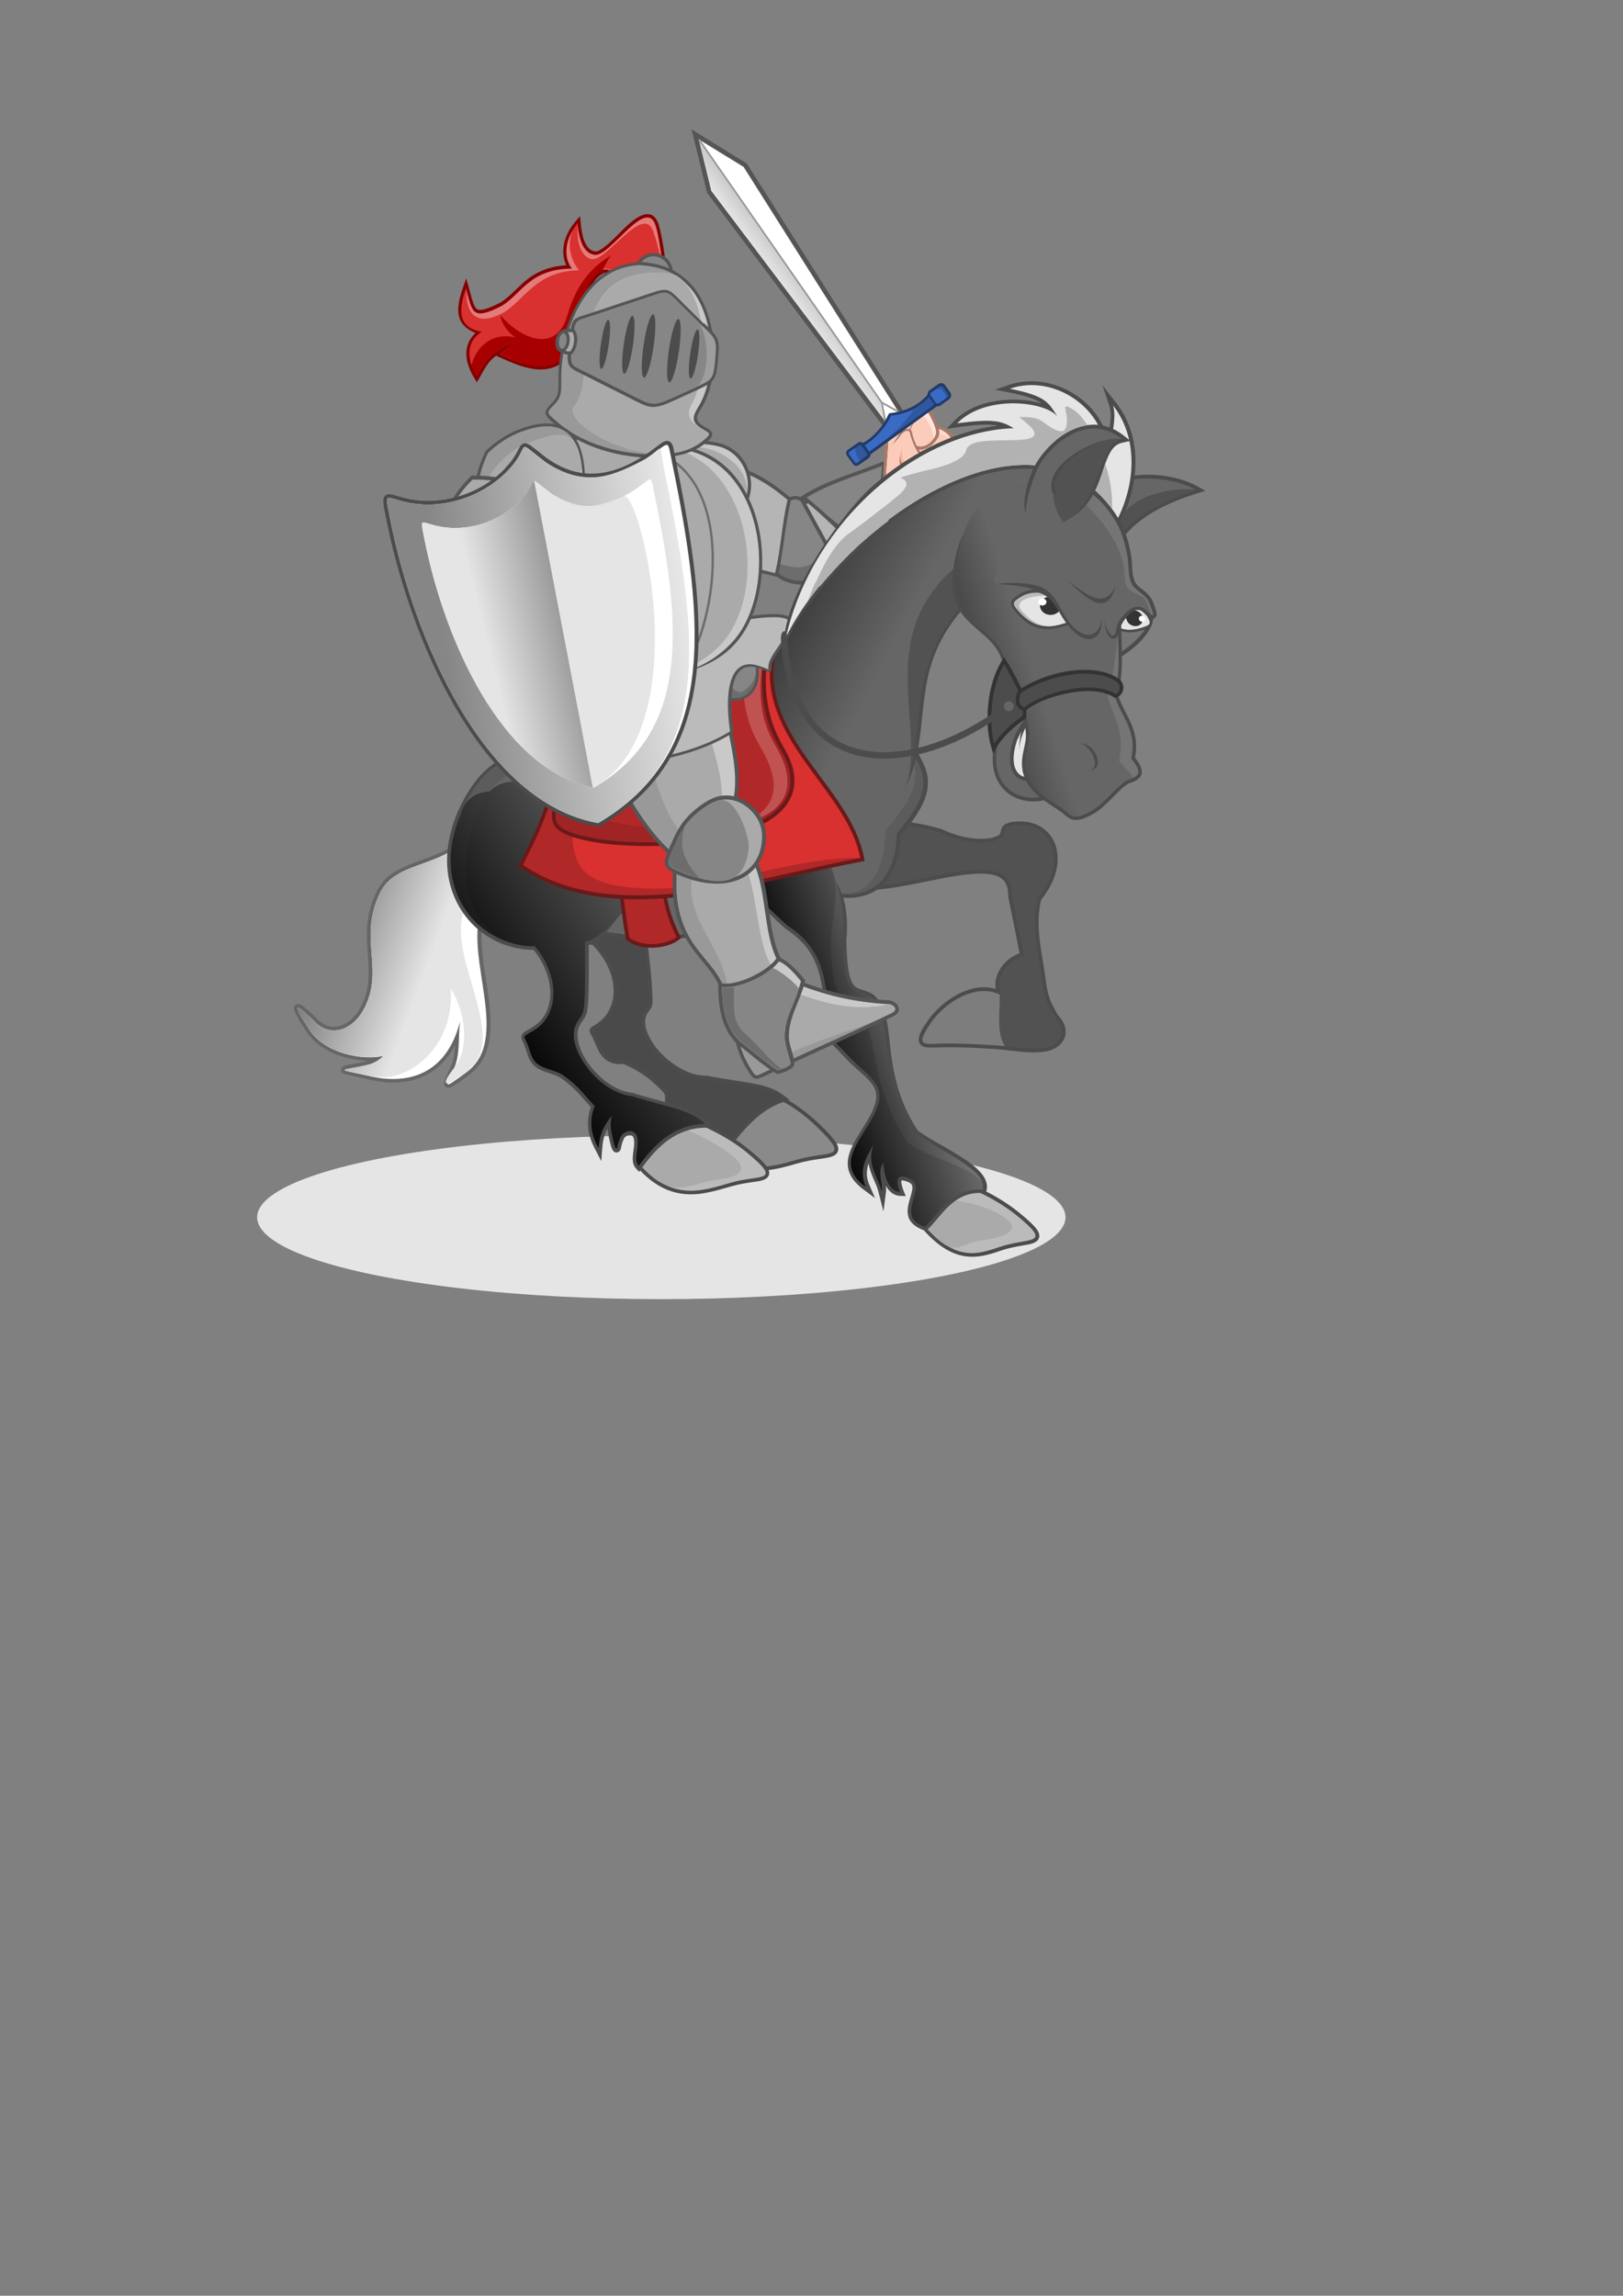<?xml version="1.0" encoding="UTF-8" standalone="no"?>
<!-- Creator: CorelDRAW -->

<svg
   xmlns:dc="http://purl.org/dc/elements/1.1/"
   xmlns:cc="http://creativecommons.org/ns#"
   xmlns:rdf="http://www.w3.org/1999/02/22-rdf-syntax-ns#"
   xmlns:svg="http://www.w3.org/2000/svg"
   xmlns="http://www.w3.org/2000/svg"
   xmlns:xlink="http://www.w3.org/1999/xlink"
   xmlns:sodipodi="http://sodipodi.sourceforge.net/DTD/sodipodi-0.dtd"
   xmlns:inkscape="http://www.inkscape.org/namespaces/inkscape"
   xml:space="preserve"
   width="8.268in"
   height="11.693in"
   style="shape-rendering:geometricPrecision; text-rendering:geometricPrecision; image-rendering:optimizeQuality; fill-rule:evenodd; clip-rule:evenodd"
   viewBox="0 0 8.268 11.693"
   id="svg5003"
   version="1.1"
   inkscape:version="0.48.3.1 r9886"
   sodipodi:docname="knight_in_horseback.svg"><rect x="0" y="0" width="8.268" height="11.693" fill="#808080" stroke="none"/><sodipodi:namedview
   pagecolor="#ffffff"
   bordercolor="#666666"
   borderopacity="1"
   objecttolerance="10"
   gridtolerance="10"
   guidetolerance="10"
   inkscape:pageopacity="0"
   inkscape:pageshadow="2"
   inkscape:window-width="1855"
   inkscape:window-height="1176"
   id="namedview5246"
   showgrid="false"
   inkscape:zoom="0.89703061"
   inkscape:cx="424.23698"
   inkscape:cy="748.19347"
   inkscape:window-x="65"
   inkscape:window-y="24"
   inkscape:window-maximized="1"
   inkscape:current-layer="svg5003" />
 <defs
   id="defs5005">
  <style
   type="text/css"
   id="style5007">
   
    .fil19 {fill:none}
    .fil5 {fill:#333333}
    .fil12 {fill:#4A4A4A}
    .fil1 {fill:#4C4C4C}
    .fil10 {fill:#525252}
    .fil14 {fill:#5C5C5C}
    .fil8 {fill:#666666}
    .fil2 {fill:#757575}
    .fil51 {fill:#7D7D7D}
    .fil43 {fill:#850000}
    .fil45 {fill:#A60000}
    .fil50 {fill:#B2B2B2}
    .fil47 {fill:#BABABA}
    .fil44 {fill:#E57A7A}
    .fil0 {fill:#E5E5E5}
    .fil6 {fill:white}
    .fil30 {fill:#213B6A}
    .fil32 {fill:#3058A0}
    .fil31 {fill:#3A6BC4}
    .fil21 {fill:#555555}
    .fil35 {fill:#6A1919}
    .fil7 {fill:#6D6D6D}
    .fil3 {fill:#868686}
    .fil11 {fill:#8A8A8A}
    .fil41 {fill:#999999}
    .fil46 {fill:#9E9E9E}
    .fil38 {fill:#A02424}
    .fil23 {fill:#A77968}
    .fil4 {fill:#AAAAAA}
    .fil36 {fill:#B12828}
    .fil22 {fill:#B5B5B5}
    .fil9 {fill:#BBBBBB}
    .fil39 {fill:#C05252}
    .fil40 {fill:#C9C9C9}
    .fil37 {fill:#D93030}
    .fil24 {fill:#FCB69C}
    .fil25 {fill:#FCCCBB}
    .fil27 {fill:#FFDBCF}
    .fil20 {fill:#4C4C4C;fill-rule:nonzero}
    .fil28 {fill:#999999;fill-rule:nonzero}
    .fil42 {fill:#6D6D6D;fill-rule:nonzero}
    .fil48 {fill:url(#id0)}
    .fil49 {fill:url(#id1)}
    .fil33 {fill:url(#id2)}
    .fil34 {fill:url(#id3)}
    .fil13 {fill:url(#id4)}
    .fil29 {fill:url(#id5)}
    .fil16 {fill:url(#id6)}
    .fil15 {fill:url(#id7)}
    .fil17 {fill:url(#id8)}
    .fil18 {fill:url(#id9)}
    .fil26 {fill:url(#id10)}
   
  </style>
  <linearGradient
   id="id0"
   gradientUnits="userSpaceOnUse"
   x1="2.302"
   y1="3.587"
   x2="3.848"
   y2="3.372">
   <stop
   offset="0"
   style="stop-color:#868686"
   id="stop5010" />
   <stop
   offset="1"
   style="stop-color:white"
   id="stop5012" />
  </linearGradient>
  <linearGradient
   id="id1"
   gradientUnits="userSpaceOnUse"
   x1="2.499"
   y1="3.359"
   x2="3.719"
   y2="3.061">
   <stop
   offset="0"
   style="stop-color:#E5E5E5"
   id="stop5015" />
   <stop
   offset="1"
   style="stop-color:black"
   id="stop5017" />
  </linearGradient>
  <linearGradient
   id="id2"
   gradientUnits="userSpaceOnUse"
   x1="3.381"
   y1="4.572"
   x2="2.395"
   y2="5.268">
   <stop
   offset="0"
   style="stop-color:#5C5C5C"
   id="stop5020" />
   <stop
   offset="1"
   style="stop-color:black"
   id="stop5022" />
  </linearGradient>
  <linearGradient
   id="id3"
   gradientUnits="userSpaceOnUse"
   x1="3.436"
   y1="4.464"
   x2="2.431"
   y2="5.173">
   <stop
   offset="0"
   style="stop-color:#666666"
   id="stop5025" />
   <stop
   offset="1"
   style="stop-color:black"
   id="stop5027" />
  </linearGradient>
  <linearGradient
   id="id4"
   gradientUnits="userSpaceOnUse"
   xlink:href="#id1"
   x1="2.142"
   y1="5.021"
   x2="1"
   y2="4.6">
  </linearGradient>
  <linearGradient
   id="id5"
   gradientUnits="userSpaceOnUse"
   xlink:href="#id1"
   x1="4.022"
   y1="1.514"
   x2="4.691"
   y2="1.021">
  </linearGradient>
  <linearGradient
   id="id6"
   gradientUnits="userSpaceOnUse"
   xlink:href="#id3"
   x1="4.673"
   y1="5.173"
   x2="4.064"
   y2="5.4">
  </linearGradient>
  <linearGradient
   id="id7"
   gradientUnits="userSpaceOnUse"
   x1="4.673"
   y1="5.173"
   x2="4.064"
   y2="5.4">
   <stop
   offset="0"
   style="stop-color:#757575"
   id="stop5033" />
   <stop
   offset="1"
   style="stop-color:black"
   id="stop5035" />
  </linearGradient>
  <linearGradient
   id="id8"
   gradientUnits="userSpaceOnUse"
   xlink:href="#id3"
   x1="4.591"
   y1="3.214"
   x2="3.414"
   y2="2.597">
  </linearGradient>
  <linearGradient
   id="id9"
   gradientUnits="userSpaceOnUse"
   x1="5.323"
   y1="3.593"
   x2="4.553"
   y2="3.834">
   <stop
   offset="0"
   style="stop-color:#666666"
   id="stop5039" />
   <stop
   offset="0.569"
   style="stop-color:#333333"
   id="stop5041" />
   <stop
   offset="1"
   style="stop-color:black"
   id="stop5043" />
  </linearGradient>
  <linearGradient
   id="id10"
   gradientUnits="userSpaceOnUse"
   x1="4.693"
   y1="2.202"
   x2="4.875"
   y2="2.005">
   <stop
   offset="0"
   style="stop-color:#FFDBCF"
   id="stop5046" />
   <stop
   offset="1"
   style="stop-color:white"
   id="stop5048" />
  </linearGradient>
 <linearGradient
   inkscape:collect="always"
   xlink:href="#id3"
   id="linearGradient5736"
   gradientUnits="userSpaceOnUse"
   x1="3.436"
   y1="4.464"
   x2="2.431"
   y2="5.173" /><linearGradient
   inkscape:collect="always"
   xlink:href="#id1"
   id="linearGradient5738"
   gradientUnits="userSpaceOnUse"
   x1="2.499"
   y1="3.359"
   x2="3.719"
   y2="3.061" /></defs>
 <g
   id="Layer_x0020_1"
   inkscape:export-filename="/var/www/grades/assets/images/GradeKeepHorsebackKnight.png"
   inkscape:export-xdpi="90"
   inkscape:export-ydpi="90">
  <g
   id="_56290256">
   <ellipse
   id="_55508296"
   class="fil0"
   cx="3.369"
   cy="6.2"
   rx="2.059"
   ry="0.417"
   sodipodi:cx="3.3689899"
   sodipodi:cy="6.1998601"
   sodipodi:rx="2.0595"
   sodipodi:ry="0.41680101"
   style="fill:#e5e5e5"
   d="m 5.428,6.2 c 0,0.23 -0.922,0.417 -2.059,0.417 -1.137,0 -2.059,-0.187 -2.059,-0.417 0,-0.23 0.922,-0.417 2.059,-0.417 1.137,0 2.059,0.187 2.059,0.417 z" />
   <path
   id="_56748768"
   class="fil1"
   d="m 5.594,3.392 -0.038,-0.371 0.236,0.008 0.004,0.002 c 0.039,0.02 0.074,0.05 0.079,0.096 0.008,0.069 -0.057,0.137 -0.106,0.177 -0.04,0.033 -0.102,0.072 -0.153,0.083 l -0.021,0.005 z"
   inkscape:connector-curvature="0"
   style="fill:#4c4c4c" />
   <path
   id="_55524280"
   class="fil2"
   d="m 5.611,3.368 -0.034,-0.328 0.21,0.007 c 0.193,0.099 -0.071,0.296 -0.176,0.321 z"
   inkscape:connector-curvature="0"
   style="fill:#757575" />
   <path
   id="_55523096"
   class="fil3"
   d="m 3.705,2.429 c 0.178,0.023 0.326,0.184 0.358,0.185 0.025,0.001 0.06,-0.053 0.115,-0.079 0.044,-0.021 0.106,-0.015 0.15,-0.036 0.041,0.068 0.124,0.103 0.165,0.171 -0.07,0.052 -0.169,0.124 -0.239,0.176 -0.132,0.098 -0.196,0.1 -0.338,0.064 -0.121,-0.031 -0.288,-0.069 -0.4,-0.107 0.068,-0.11 0.12,-0.263 0.189,-0.373 z"
   inkscape:connector-curvature="0"
   style="fill:#868686" />
   <path
   id="_55522304"
   class="fil4"
   d="m 3.705,2.429 c 0.178,0.023 0.326,0.184 0.358,0.185 0.025,0.001 0.06,-0.053 0.115,-0.079 0.044,-0.021 0.106,-0.015 0.15,-0.036 0.041,0.068 0.083,0.054 0.124,0.122 -0.07,0.052 -0.188,0.135 -0.258,0.187 -0.132,0.098 -0.189,0.028 -0.332,-0.009 -0.121,-0.031 -0.235,0.042 -0.347,0.004 0.068,-0.11 0.12,-0.263 0.189,-0.373 z"
   inkscape:connector-curvature="0"
   style="fill:#aaaaaa" />
   <path
   id="_55514576"
   class="fil1"
   d="m 5.61,3.139 c 0.025,0.026 0.047,0.051 0.08,0.067 0.045,0.022 0.093,0.017 0.14,6.22e-4 0.048,-0.017 0.049,-0.033 0.025,-0.075 -0.019,-0.033 -0.046,-0.049 -0.08,-0.065 l -0.002,-0.001 -0.003,-5.51e-5 c -0.067,-0.001 -0.097,0.033 -0.155,0.053 l -0.018,0.006 0.013,0.014 z"
   inkscape:connector-curvature="0"
   style="fill:#4c4c4c" />
   <path
   id="_55519216"
   class="fil0"
   d="m 5.619,3.13 c 0.043,0.045 0.091,0.105 0.206,0.064 0.038,-0.013 0.039,-0.019 0.018,-0.057 -0.017,-0.03 -0.042,-0.044 -0.074,-0.06 -0.063,-0.001 -0.098,0.034 -0.15,0.052 z"
   inkscape:connector-curvature="0"
   style="fill:#e5e5e5" />
   <ellipse
   id="_55518272"
   class="fil5"
   transform="matrix(-0.908,-0.514,-0.765,1.353,5.78,3.149)"
   rx="0.042"
   ry="0.025"
   cx="0"
   cy="0"
   sodipodi:cx="0"
   sodipodi:cy="0"
   sodipodi:rx="0.042070899"
   sodipodi:ry="0.024661399"
   style="fill:#333333"
   d="M 0.042,0 C 0.042,0.014 0.023,0.025 0,0.025 -0.023,0.025 -0.042,0.014 -0.042,0 c 0,-0.014 0.019,-0.025 0.042,-0.025 0.023,0 0.042,0.011 0.042,0.025 z" />
   <ellipse
   id="_55516632"
   class="fil6"
   transform="matrix(-0.347,-0.196,-0.293,0.517,5.818,3.152)"
   rx="0.042"
   ry="0.025"
   cx="0"
   cy="0"
   sodipodi:cx="0"
   sodipodi:cy="0"
   sodipodi:rx="0.042070899"
   sodipodi:ry="0.024661399"
   style="fill:#ffffff"
   d="M 0.042,0 C 0.042,0.014 0.023,0.025 0,0.025 -0.023,0.025 -0.042,0.014 -0.042,0 c 0,-0.014 0.019,-0.025 0.042,-0.025 0.023,0 0.042,0.011 0.042,0.025 z" />
   <path
   id="_55152416"
   class="fil7"
   d="M 4.109,2.534 C 4.209,2.613 4.29,2.726 4.391,2.805 4.37,2.695 4.541,2.558 4.613,2.536 4.577,2.48 4.529,2.43 4.493,2.373 4.368,2.423 4.224,2.463 4.109,2.534 z"
   inkscape:connector-curvature="0"
   style="fill:#6d6d6d" />
   <path
   id="_55512288"
   class="fil1"
   d="M 5.559,2.531 C 5.675,2.385 5.952,2.395 6.102,2.478 l 0.039,0.022 -0.043,0.013 c -0.138,0.043 -0.294,0.113 -0.382,0.232 l -0.016,0.022 -0.149,-0.225 0.009,-0.011 z"
   inkscape:connector-curvature="0"
   style="fill:#4c4c4c" />
   <path
   id="_55513472"
   class="fil8"
   d="M 5.574,2.542 C 5.684,2.404 5.951,2.417 6.092,2.495 5.919,2.548 5.78,2.626 5.7,2.733 L 5.574,2.542 z"
   inkscape:connector-curvature="0"
   style="fill:#666666" />
   <path
   id="_55505648"
   class="fil1"
   d="m 4.696,6.238 c 0.024,-0.047 0.039,-0.094 0.075,-0.135 0.049,-0.056 0.116,-0.071 0.188,-0.064 l 0.003,2.756e-4 0.003,0.001 c 0.078,0.035 0.156,0.079 0.223,0.133 0.028,0.023 0.06,0.049 0.084,0.076 0.013,0.015 0.029,0.037 0.02,0.058 -0.01,0.026 -0.051,0.031 -0.075,0.035 -0.04,0.007 -0.079,0.014 -0.117,0.027 -0.035,0.012 -0.071,0.024 -0.108,0.029 -0.123,0.018 -0.214,-0.051 -0.292,-0.139 l -0.009,-0.01 0.006,-0.012 z"
   inkscape:connector-curvature="0"
   style="fill:#4c4c4c" />
   <path
   id="_55505808"
   class="fil9"
   d="m 4.713,6.247 c 0.042,-0.083 0.069,-0.204 0.244,-0.189 0.081,0.037 0.157,0.08 0.219,0.13 0.195,0.158 0.067,0.112 -0.083,0.163 C 4.978,6.39 4.872,6.425 4.713,6.247 z"
   inkscape:connector-curvature="0"
   style="fill:#bbbbbb" />
   <path
   id="_56270024"
   class="fil4"
   d="M 4.713,6.247 C 4.755,6.164 4.661,6.1 4.836,6.115 4.98,6.109 5.372,6.269 4.998,6.318 4.878,6.333 4.872,6.425 4.713,6.247 z"
   inkscape:connector-curvature="0"
   style="fill:#aaaaaa" />
   <path
   id="_56195192"
   class="fil1"
   d="m 5.395,5.177 c 0.067,0.074 0.029,0.16 -0.065,0.178 -0.082,0.015 -0.18,-0.007 -0.263,-0.012 -0.084,-0.005 -0.167,-0.01 -0.252,-0.009 -0.025,3.583e-4 -0.05,0.002 -0.074,0.002 -0.019,-1.457e-4 -0.042,-0.002 -0.054,-0.018 -0.023,-0.031 0.018,-0.088 0.035,-0.113 0.07,-0.105 0.221,-0.208 0.351,-0.168 -0.008,-0.037 0.005,-0.077 0.026,-0.108 0.023,-0.034 0.057,-0.06 0.095,-0.074 -0.019,-0.096 -0.038,-0.192 -0.058,-0.288 l -4.37e-4,-0.002 7.48e-5,-0.002 c 9.528e-4,-0.029 -0.004,-0.06 -0.025,-0.081 -0.038,-0.038 -0.118,-0.034 -0.166,-0.03 -0.089,0.008 -0.18,0.029 -0.267,0.046 -0.096,0.019 -0.206,0.041 -0.304,0.035 l -0.019,-0.001 6.417e-4,-0.019 c 0.003,-0.096 0.012,-0.192 0.015,-0.288 l 6.536e-4,-0.019 0.019,6.732e-4 c 0.036,0.001 0.065,-0.003 0.099,-0.01 0.038,-0.008 0.069,-0.012 0.108,-0.011 0.065,0.002 0.134,0.019 0.196,0.036 l 0.002,4.646e-4 0.002,7.519e-4 c 0.052,0.025 0.109,0.042 0.166,0.048 0.034,0.003 0.083,0.003 0.115,-0.012 0.025,-0.012 0.016,-0.017 0.024,-0.038 0.01,-0.028 0.044,-0.034 0.07,-0.036 0.062,-0.006 0.124,0.01 0.167,0.056 0.039,0.042 0.053,0.098 0.048,0.154 -0.006,0.069 -0.039,0.134 -0.083,0.187 -0.029,0.121 -0.003,0.239 0.016,0.359 0.011,0.07 0.012,0.125 0.047,0.189 0.007,0.013 0.019,0.036 0.028,0.047 z"
   inkscape:connector-curvature="0"
   style="fill:#4c4c4c" />
   <path
   id="_56621768"
   class="fil10"
   d="m 4.39,4.225 c 0.133,0.005 0.134,-0.059 0.399,0.014 0.12,0.058 0.242,0.063 0.298,0.036 0.061,-0.029 -0.005,-0.063 0.087,-0.073 0.186,-0.019 0.269,0.181 0.113,0.37 -0.032,0.127 -0.005,0.249 0.014,0.371 0.012,0.075 0.012,0.127 0.049,0.195 0.014,0.025 0.027,0.046 0.03,0.051 0.061,0.067 0.021,0.133 -0.054,0.147 -0.075,0.014 -0.181,-0.007 -0.258,-0.012 -0.081,-0.005 -0.163,-0.01 -0.253,-0.009 -0.103,0.002 -0.158,0.022 -0.077,-0.099 0.077,-0.115 0.234,-0.207 0.353,-0.151 0.009,0.002 0.007,-0.006 0.004,-0.021 -0.022,-0.064 0.036,-0.154 0.122,-0.176 -0.02,-0.102 -0.041,-0.204 -0.061,-0.305 0.009,-0.278 -0.493,-0.033 -0.781,-0.05 0.003,-0.098 0.012,-0.191 0.015,-0.288 z"
   inkscape:connector-curvature="0"
   style="fill:#525252" />
   <path
   id="_55480040"
   class="fil1"
   d="m 3.948,5.575 c 0.077,0.021 0.173,0.099 0.23,0.154 0.025,0.024 0.053,0.052 0.074,0.08 0.012,0.016 0.025,0.038 0.015,0.059 -0.012,0.025 -0.053,0.029 -0.078,0.033 -0.043,0.006 -0.083,0.012 -0.125,0.024 -0.051,0.015 -0.103,0.03 -0.156,0.035 -0.13,0.012 -0.225,-0.046 -0.309,-0.142 l -0.009,-0.01 0.006,-0.011 c 0.028,-0.056 0.072,-0.11 0.12,-0.149 0.066,-0.053 0.144,-0.081 0.229,-0.074 l 0.002,1.457e-4 0.002,4.528e-4 z"
   inkscape:connector-curvature="0"
   style="fill:#4c4c4c" />
   <path
   id="_55492096"
   class="fil11"
   d="m 3.613,5.806 c 0.042,-0.083 0.155,-0.227 0.331,-0.212 0.06,0.016 0.149,0.078 0.221,0.149 0.173,0.169 0.058,0.115 -0.106,0.164 C 3.917,5.948 3.775,5.99 3.613,5.806 z"
   inkscape:connector-curvature="0"
   style="fill:#8a8a8a" />
   <path
   id="_55485072"
   class="fil1"
   d="m 3.476,5.679 c -0.001,0.037 3.504e-4,0.085 7.008e-4,0.098 l 0.002,0.065 -0.037,-0.054 c -0.029,-0.042 -0.05,-0.087 -0.053,-0.139 -0.001,-0.017 -0.001,-0.033 -8.307e-4,-0.05 1.693e-4,-0.006 7.677e-4,-0.016 -8.347e-4,-0.022 -0.003,-0.013 -0.032,-0.038 -0.041,-0.047 -0.007,-0.006 -0.013,-0.012 -0.02,-0.018 -0.046,-0.041 -0.092,-0.067 -0.148,-0.092 -0.048,0.003 -0.09,-0.009 -0.118,-0.05 -0.014,-0.02 -0.022,-0.043 -0.032,-0.065 -0.005,-0.012 -0.011,-0.023 -0.017,-0.034 -0.005,-0.009 -0.01,-0.018 -0.006,-0.028 0.003,-0.011 0.013,-0.015 0.022,-0.02 0.012,-0.007 0.023,-0.016 0.034,-0.025 0.019,-0.016 0.034,-0.035 0.044,-0.057 0.025,-0.05 0.026,-0.109 0.012,-0.163 -0.017,-0.063 -0.054,-0.121 -0.1,-0.167 -0.087,0.009 -0.174,-0.008 -0.251,-0.049 -0.095,-0.05 -0.167,-0.132 -0.206,-0.232 -0.047,-0.118 -0.042,-0.247 -0.005,-0.367 l 0.006,-0.02 0.019,0.008 c 0.279,0.118 0.558,0.235 0.837,0.353 l 0.017,0.007 -0.007,0.018 c -0.003,0.006 -0.005,0.012 -0.007,0.018 -0.017,0.042 -0.031,0.085 -0.051,0.125 -0.016,0.032 -0.038,0.069 -0.074,0.082 -7.678e-4,2.716e-4 -0.002,5.275e-4 -0.002,7.756e-4 0.013,0.111 0.028,0.221 0.031,0.333 4.921e-4,0.017 2.716e-4,0.033 -0.008,0.048 -0.007,0.011 -0.015,0.019 -0.021,0.031 -0.019,0.036 -0.003,0.084 0.014,0.117 0.026,0.051 0.07,0.098 0.116,0.131 0.049,0.036 0.111,0.065 0.173,0.064 l 0.002,-1.18e-5 0.002,3.937e-4 c 0.07,0.014 0.141,0.023 0.211,0.035 0.052,0.009 0.105,0.02 0.151,0.046 0.01,0.006 0.02,0.013 0.03,0.02 l 0.028,0.022 -0.033,0.011 c -0.121,0.042 -0.197,0.138 -0.274,0.233 l -0.012,0.015 -0.015,-0.012 c -0.045,-0.038 -0.012,-0.048 -0.071,-0.067 -0.01,0.006 -0.021,0.012 -0.032,0.014 -0.007,0.001 -0.011,6.417e-4 -0.016,8.66e-5 -0.002,0.003 -0.004,0.007 -0.005,0.01 L 3.546,5.838 3.529,5.807 C 3.517,5.785 3.507,5.761 3.498,5.738 3.494,5.729 3.485,5.702 3.476,5.679 z"
   inkscape:connector-curvature="0"
   style="fill:#4c4c4c" />
   <path
   id="_55495312"
   class="fil12"
   d="m 2.573,4.168 c -0.118,0.384 0.156,0.657 0.451,0.622 0.141,0.136 0.162,0.325 0.049,0.421 -0.064,0.055 -0.059,0.012 -0.028,0.086 0.021,0.05 0.037,0.11 0.136,0.103 0.1,0.046 0.135,0.077 0.177,0.116 0.066,0.061 0.043,0.048 0.049,0.131 0.003,0.047 0.022,0.088 0.05,0.129 -0.008,-0.306 0.036,-0.072 0.088,0.021 0.022,-0.043 0.016,0.002 0.067,-0.036 0.079,0.024 0.045,0.039 0.086,0.074 0.067,-0.082 0.151,-0.193 0.283,-0.239 -0.083,-0.065 -0.195,-0.06 -0.384,-0.098 -0.184,0.001 -0.38,-0.23 -0.32,-0.341 0.019,-0.035 0.029,-0.025 0.027,-0.07 -0.003,-0.115 -0.02,-0.237 -0.033,-0.349 0.068,-0.003 0.095,-0.116 0.138,-0.218 -0.279,-0.118 -0.558,-0.235 -0.837,-0.353 z"
   inkscape:connector-curvature="0"
   style="fill:#4a4a4a" />
   <path
   id="_55505424"
   class="fil8"
   d="m 2.318,5.324 c -0.083,0.158 -0.237,0.221 -0.435,0.175 -0.033,-0.008 -0.067,-0.015 -0.1,-0.022 -0.016,-0.004 -0.047,-0.007 -0.046,-0.029 7.953e-4,-0.021 0.029,-0.023 0.045,-0.026 0.027,-0.005 0.054,-0.01 0.081,-0.016 0.004,-8.189e-4 0.007,-0.002 0.011,-0.003 -0.053,-0.001 -0.109,-0.013 -0.155,-0.03 -0.063,-0.024 -0.122,-0.063 -0.159,-0.12 -0.017,-0.027 -0.035,-0.054 -0.05,-0.082 -0.008,-0.015 -0.022,-0.04 -0.004,-0.053 0.017,-0.014 0.04,0.007 0.052,0.018 0.022,0.018 0.042,0.038 0.062,0.058 0.075,0.073 0.167,0.024 0.212,-0.055 0.038,-0.067 0.048,-0.13 0.046,-0.206 -0.002,-0.061 -0.01,-0.121 -0.009,-0.182 0.001,-0.076 0.017,-0.144 0.051,-0.213 0.014,-0.028 0.033,-0.052 0.056,-0.072 0.071,-0.061 0.181,-0.083 0.266,-0.123 0.117,-0.054 0.179,-0.134 0.212,-0.259 l 0.005,-0.018 0.018,0.004 c 0.041,0.01 0.082,0.029 0.1,0.07 0.017,0.039 0.007,0.084 -0.006,0.122 -0.016,0.046 -0.039,0.091 -0.06,0.135 -0.027,0.055 -0.079,0.157 -0.057,0.219 0.003,0.007 0.006,0.014 0.011,0.021 l 0.006,0.008 -0.003,0.009 c -0.032,0.099 -0.007,0.237 0.008,0.339 0.019,0.121 0.047,0.284 -0.013,0.397 -0.018,0.034 -0.042,0.062 -0.073,0.085 -0.023,0.017 -0.047,0.035 -0.072,0.051 -0.013,0.009 -0.034,0.023 -0.049,0.009 -0.014,-0.013 -0.004,-0.033 0.002,-0.047 0.009,-0.019 0.018,-0.038 0.026,-0.057 0.014,-0.033 0.019,-0.07 0.021,-0.107 z"
   inkscape:connector-curvature="0"
   style="fill:#666666" />
   <path
   id="_55480200"
   class="fil6"
   d="m 2.472,4.089 c -0.094,0.365 -0.436,0.255 -0.535,0.457 -0.117,0.237 0.029,0.395 -0.088,0.602 -0.057,0.1 -0.164,0.135 -0.242,0.06 -0.095,-0.093 -0.131,-0.119 -0.031,0.036 0.078,0.121 0.269,0.159 0.378,0.134 -0.021,0.021 -0.047,0.039 -0.088,0.048 -0.138,0.031 -0.164,0.014 0.021,0.056 0.198,0.045 0.39,-0.014 0.457,-0.281 -0.011,0.073 0.002,0.165 -0.03,0.239 -0.041,0.094 -0.069,0.118 0.063,0.021 0.225,-0.165 -0.005,-0.571 0.071,-0.811 -0.114,-0.152 0.292,-0.497 0.024,-0.559 z"
   inkscape:connector-curvature="0"
   style="fill:#ffffff" />
   <path
   id="_55526584"
   class="fil13"
   d="M 2.472,4.089 C 2.378,4.455 2.037,4.345 1.937,4.546 1.82,4.783 1.966,4.941 1.849,5.148 1.792,5.248 1.685,5.283 1.607,5.208 1.512,5.115 1.476,5.089 1.576,5.243 c 0.078,0.121 0.269,0.159 0.378,0.134 -0.021,0.021 -0.047,0.039 -0.088,0.048 -0.138,0.031 -0.164,0.014 0.021,0.056 0.198,0.045 0.431,-0.157 0.409,-0.445 0.049,0.067 0.117,0.274 0.018,0.402 -0.063,0.081 -0.069,0.118 0.063,0.021 0.225,-0.165 -0.094,-0.568 -0.017,-0.808 -0.114,-0.152 0.38,-0.5 0.112,-0.562 z"
   style="fill:url(#id4)"
   inkscape:connector-curvature="0" />
   <path
   id="_55134704"
   class="fil1"
   d="M 4.588,4.25 C 4.583,4.376 4.545,4.512 4.415,4.558 4.332,4.587 4.236,4.571 4.155,4.542 4.076,4.572 3.999,4.605 3.922,4.638 3.851,4.669 3.781,4.699 3.709,4.724 c -0.096,0.033 -0.191,0.053 -0.292,0.06 -0.13,0.009 -0.261,-0.005 -0.389,-0.028 l -0.004,-7.52e-4 -0.003,-0.002 c -0.239,-0.169 -0.478,-0.338 -0.717,-0.506 l -0.006,-0.004 c 0.017,-0.099 0.093,-0.24 0.165,-0.31 0.118,-0.116 0.282,-0.138 0.441,-0.126 0.168,0.007 0.341,-0.006 0.499,-0.071 0.114,-0.047 0.203,-0.115 0.299,-0.191 0.099,-0.078 0.19,-0.147 0.308,-0.196 l 0.01,-0.004 0.009,0.006 c 0.033,0.025 0.077,0.043 0.116,0.058 0.051,0.019 0.103,0.035 0.155,0.052 0.052,0.016 0.105,0.033 0.157,0.052 0.042,0.016 0.088,0.036 0.125,0.063 l 0.007,0.005 5.275e-4,0.009 c 0.004,0.071 0.023,0.13 0.057,0.192 0.025,0.048 0.058,0.096 0.073,0.148 0.013,0.048 0.009,0.092 -0.008,0.138 -0.025,0.066 -0.074,0.13 -0.119,0.183 z"
   inkscape:connector-curvature="0"
   style="fill:#4c4c4c" />
   <path
   id="_55486688"
   class="fil14"
   d="m 4.567,3.59 c 0.018,0.303 0.298,0.313 0.002,0.653 -0.011,0.347 -0.25,0.341 -0.414,0.279 -0.405,0.151 -0.574,0.314 -1.124,0.214 -0.239,-0.169 -0.478,-0.338 -0.717,-0.506 0.076,-0.188 0.158,-0.438 0.588,-0.406 0.677,0.029 0.742,-0.306 1.113,-0.459 0.121,0.089 0.431,0.135 0.552,0.225 z"
   inkscape:connector-curvature="0"
   style="fill:#5c5c5c" />
   <path
   id="_55162952"
   class="fil14"
   d="m 4.567,3.59 c 0.018,0.303 0.24,0.298 -0.056,0.639 -0.011,0.347 -0.192,0.355 -0.357,0.293 -0.405,0.151 -0.574,0.314 -1.124,0.214 -0.239,-0.169 -0.478,-0.338 -0.717,-0.506 0.076,-0.188 0.158,-0.438 0.588,-0.406 0.677,0.029 0.742,-0.306 1.113,-0.459 0.121,0.089 0.431,0.135 0.552,0.225 z"
   inkscape:connector-curvature="0"
   style="fill:#5c5c5c" />
   <path
   id="_56679952"
   class="fil8"
   d="m 4.567,3.59 c 0.018,0.303 0.24,0.298 -0.056,0.639 -0.011,0.347 -0.192,0.355 -0.357,0.293 -0.405,0.151 -0.574,0.314 -1.124,0.214 -0.239,-0.169 -0.412,-0.327 -0.651,-0.496 0.076,-0.188 0.182,-0.402 0.612,-0.371 0.677,0.029 0.652,-0.352 1.023,-0.505 0.121,0.089 0.431,0.135 0.552,0.225 z"
   inkscape:connector-curvature="0"
   style="fill:#666666" />
   <path
   id="_55484592"
   class="fil1"
   d="m 4.312,4.799 c 0.001,0.055 0.004,0.131 0.02,0.184 0.007,0.021 0.016,0.04 0.037,0.05 0.011,0.005 0.024,0.009 0.035,0.012 0.017,0.006 0.033,0.012 0.048,0.023 l 0.001,8.937e-4 0.001,0.001 c 0.009,0.008 0.016,0.017 0.023,0.027 0.025,0.036 0.036,0.08 0.044,0.122 0.009,0.051 0.012,0.103 0.019,0.154 0.019,0.144 0.056,0.264 0.136,0.386 0.039,0.028 0.082,0.052 0.124,0.076 0.051,0.029 0.104,0.06 0.151,0.096 0.034,0.026 0.075,0.065 0.077,0.111 2.244e-4,0.007 -4.292e-4,0.014 -0.002,0.02 l -0.004,0.016 -0.016,-0.001 c -0.066,-0.005 -0.118,0.018 -0.167,0.061 -0.042,0.038 -0.073,0.085 -0.113,0.124 l -0.009,0.008 -0.011,-0.004 c -0.036,-0.013 -0.071,-0.035 -0.08,-0.075 -0.008,-0.035 0.006,-0.071 0.015,-0.104 0.012,-0.045 0.014,-0.06 -0.033,-0.073 -0.003,-7.48e-4 -0.012,-0.003 -0.015,-0.001 -0.006,0.008 0.007,0.044 0.01,0.052 l 0.011,0.027 -0.029,-0.001 c -0.029,-0.001 -0.052,-0.019 -0.067,-0.043 -0.002,-0.003 -0.004,-0.006 -0.005,-0.009 0.001,0.011 0.002,0.022 5.669e-4,0.031 l -0.013,0.1 -0.025,-0.098 c -0.006,-0.025 -0.017,-0.048 -0.027,-0.071 -0.011,-0.027 -0.02,-0.051 -0.024,-0.075 -0.011,0.035 -0.013,0.071 0.005,0.111 l 0.028,0.065 -0.057,-0.042 c -0.166,-0.123 -0.04,-0.246 0.031,-0.376 0.021,-0.038 0.043,-0.089 0.027,-0.133 -0.009,-0.026 -0.031,-0.048 -0.05,-0.067 C 4.377,5.456 4.346,5.429 4.317,5.399 4.289,5.37 4.26,5.341 4.232,5.312 l -0.004,-0.004 -0.001,-0.005 c -0.014,-0.068 -0.02,-0.136 -0.029,-0.205 -0.007,-0.059 -0.016,-0.119 -0.036,-0.175 -0.031,-0.085 -0.085,-0.144 -0.161,-0.193 l -0.001,-8.189e-4 -0.001,-0.001 c -0.108,-0.097 -0.214,-0.208 -0.277,-0.34 l -0.014,-0.029 0.032,0.002 c 0.16,0.008 0.304,0.006 0.464,0.014 l 0.016,8.465e-4 0.002,0.016 c 0.006,0.053 0.061,0.131 0.076,0.188 0.019,0.072 0.02,0.145 0.013,0.219 z"
   inkscape:connector-curvature="0"
   style="fill:#4c4c4c" />
   <path
   id="_55481952"
   class="fil15"
   d="m 4.211,4.33 c 0.004,0.034 0.018,0.072 0.033,0.117 0.029,0.085 0.063,0.195 0.049,0.351 0.006,0.307 0.069,0.232 0.148,0.285 0.12,0.115 0.012,0.37 0.221,0.689 0.133,0.095 0.367,0.186 0.344,0.286 -0.157,-0.013 -0.227,0.125 -0.295,0.19 -0.097,-0.035 -0.069,-0.097 -0.053,-0.157 0.015,-0.056 0.011,-0.08 -0.047,-0.097 -0.043,-0.012 -0.05,0.019 -0.028,0.076 -0.035,-0.002 -0.076,-0.039 -0.083,-0.149 -0.034,0.039 -0.003,0.104 -0.009,0.145 -0.019,-0.078 -0.079,-0.134 -0.039,-0.242 -0.048,0.078 -0.077,0.142 -0.043,0.22 -0.152,-0.112 -0.036,-0.22 0.036,-0.352 0.088,-0.162 -0.003,-0.192 -0.116,-0.308 -0.028,-0.029 -0.057,-0.058 -0.085,-0.087 -0.049,-0.24 -0.004,-0.436 -0.234,-0.585 -0.128,-0.115 -0.249,-0.242 -0.304,-0.354 0.123,0.006 0.379,-0.036 0.503,-0.029 z"
   style="fill:url(#id7)"
   inkscape:connector-curvature="0" />
   <path
   id="_54903824"
   class="fil16"
   d="m 4.211,4.33 c 0.004,0.034 0.018,0.072 0.033,0.117 0.029,0.085 0.003,0.185 -0.012,0.341 0.006,0.307 0.051,0.288 0.13,0.342 0.12,0.115 0.051,0.371 0.261,0.689 0.133,0.095 0.406,0.14 0.384,0.24 -0.157,-0.013 -0.227,0.125 -0.295,0.19 -0.097,-0.035 -0.069,-0.097 -0.053,-0.157 0.015,-0.056 0.011,-0.08 -0.047,-0.097 -0.043,-0.012 -0.05,0.019 -0.028,0.076 -0.035,-0.002 -0.076,-0.039 -0.083,-0.149 -0.034,0.039 -0.003,0.104 -0.009,0.145 -0.019,-0.078 -0.079,-0.134 -0.039,-0.242 -0.048,0.078 -0.077,0.142 -0.043,0.22 -0.152,-0.112 -0.036,-0.22 0.036,-0.352 0.088,-0.162 -0.003,-0.192 -0.116,-0.308 C 4.302,5.356 4.274,5.327 4.246,5.298 4.197,5.058 4.242,4.862 4.012,4.714 3.883,4.598 3.762,4.472 3.708,4.359 c 0.123,0.006 0.379,-0.036 0.503,-0.029 z"
   style="fill:url(#id6)"
   inkscape:connector-curvature="0" />
   <path
   id="_55477520"
   class="fil1"
   d="m 3.242,5.923 c 0.027,-0.054 0.069,-0.104 0.117,-0.141 0.066,-0.049 0.142,-0.072 0.224,-0.065 l 0.003,2.756e-4 0.003,0.001 c 0.08,0.036 0.161,0.081 0.228,0.138 0.027,0.022 0.058,0.048 0.08,0.074 0.013,0.015 0.028,0.036 0.019,0.057 -0.01,0.025 -0.05,0.029 -0.073,0.032 -0.039,0.006 -0.076,0.011 -0.113,0.022 -0.012,0.003 -0.024,0.007 -0.036,0.01 -0.045,0.013 -0.09,0.025 -0.137,0.03 -0.131,0.013 -0.228,-0.042 -0.313,-0.138 l -0.009,-0.01 0.006,-0.012 z"
   inkscape:connector-curvature="0"
   style="fill:#4c4c4c" />
   <path
   id="_55478672"
   class="fil9"
   d="m 3.259,5.931 c 0.042,-0.083 0.148,-0.21 0.323,-0.195 0.083,0.038 0.161,0.083 0.224,0.135 0.185,0.154 0.067,0.11 -0.08,0.152 -0.148,0.042 -0.296,0.099 -0.467,-0.092 z"
   inkscape:connector-curvature="0"
   style="fill:#bbbbbb" />
   <path
   id="_56487480"
   class="fil4"
   d="M 3.259,5.931 C 3.3,5.849 3.33,5.743 3.505,5.757 3.657,5.826 3.935,5.974 3.657,6.008 3.505,6.027 3.429,6.122 3.259,5.931 z"
   inkscape:connector-curvature="0"
   style="fill:#aaaaaa" />
   <path
   id="_55194656"
   class="fil1"
   d="m 5.134,3.234 c 0.027,0.011 0.042,0.052 0.051,0.077 0.014,0.04 0.024,0.082 0.034,0.123 0.006,0.025 0.038,0.164 0.062,0.174 l 0.043,0.017 -0.042,0.018 c -0.045,0.019 -0.08,0.077 -0.097,0.121 -0.018,0.047 -0.036,0.133 0.003,0.175 0.049,0.053 0.166,-0.007 0.213,-0.034 l 0.021,-0.012 0.007,0.023 c 0.008,0.03 0.007,0.06 -0.007,0.087 -0.021,0.039 -0.062,0.063 -0.104,0.073 -0.046,0.011 -0.097,0.007 -0.14,-0.011 -0.05,-0.021 -0.087,-0.06 -0.106,-0.111 -0.026,-0.07 -0.014,-0.15 0.008,-0.22 0.04,-0.128 0.042,-0.25 0.037,-0.383 -0.001,-0.032 -0.003,-0.065 -0.007,-0.097 l -0.003,-0.032 0.03,0.012 z"
   inkscape:connector-curvature="0"
   style="fill:#4c4c4c" />
   <path
   id="_55475488"
   class="fil8"
   d="M 5.409,3.92 C 5.036,4.134 5.123,3.689 5.274,3.625 5.214,3.601 5.187,3.276 5.127,3.251 c 0.003,0.031 0.005,0.064 0.007,0.098 0.005,0.138 0.003,0.258 -0.038,0.39 -0.129,0.414 0.369,0.38 0.313,0.182 z"
   inkscape:connector-curvature="0"
   style="fill:#666666" />
   <path
   id="_55474696"
   class="fil1"
   d="M 3.704,3.712 C 3.794,3.611 3.875,3.496 3.954,3.386 4.05,3.251 4.145,3.115 4.245,2.983 4.372,2.816 4.513,2.644 4.672,2.508 4.802,2.396 4.965,2.293 5.141,2.288 c 0.183,-0.005 0.334,0.097 0.453,0.228 l 0.012,0.013 -0.013,0.013 c -0.083,0.084 -0.185,0.153 -0.282,0.22 -0.095,0.065 -0.195,0.133 -0.277,0.215 l -6.102e-4,6.142e-4 -6.615e-4,5.551e-4 c -0.128,0.107 -0.231,0.231 -0.284,0.391 -0.04,0.121 -0.045,0.241 -0.06,0.366 -0.011,0.085 -0.027,0.167 -0.062,0.246 l -0.006,0.014 -0.015,-0.003 c -0.082,-0.017 -0.162,-0.037 -0.242,-0.06 -0.069,-0.02 -0.138,-0.043 -0.206,-0.065 -0.068,-0.023 -0.136,-0.045 -0.205,-0.065 -0.079,-0.023 -0.158,-0.043 -0.239,-0.059 l -0.032,-0.007 0.022,-0.025 z"
   inkscape:connector-curvature="0"
   style="fill:#4c4c4c" />
   <path
   id="_55473352"
   class="fil10"
   d="M 5.022,2.964 C 4.574,3.34 4.741,3.72 4.602,4.041 4.243,3.968 3.675,3.896 3.585,3.631 3.672,3.596 3.764,3.526 3.859,3.436 4.26,2.865 4.986,1.873 5.58,2.529 5.424,2.686 5.177,2.807 5.022,2.964 z"
   inkscape:connector-curvature="0"
   style="fill:#525252" />
   <path
   id="_53009192"
   class="fil17"
   d="M 4.878,2.879 C 4.43,3.255 4.741,3.72 4.602,4.041 4.2,4.253 3.675,3.896 3.585,3.631 3.672,3.596 3.764,3.526 3.859,3.436 4.26,2.865 4.986,1.873 5.58,2.529 5.424,2.686 5.033,2.722 4.878,2.879 z"
   style="fill:url(#id8)"
   inkscape:connector-curvature="0" />
   <path
   id="_55469600"
   class="fil1"
   d="m 5.696,3.539 c 0.009,0.032 0.024,0.061 0.039,0.09 0.042,0.08 0.064,0.14 0.047,0.23 0.02,0.025 0.045,0.062 0.03,0.092 -0.012,0.023 -0.043,0.033 -0.066,0.041 -0.022,0.015 -0.042,0.034 -0.061,0.053 -0.044,0.044 -0.083,0.088 -0.142,0.114 -0.025,0.012 -0.056,0.024 -0.084,0.014 -0.012,-0.004 -0.023,-0.013 -0.033,-0.021 -0.012,-0.01 -0.024,-0.019 -0.037,-0.028 -0.037,-0.024 -0.074,-0.047 -0.107,-0.077 -0.058,-0.053 -0.088,-0.117 -0.075,-0.197 0.004,-0.028 0.012,-0.055 0.016,-0.083 0.004,-0.027 2.047e-4,-0.053 -0.005,-0.079 -0.006,-0.028 -0.012,-0.056 -0.018,-0.084 -0.005,-0.025 -0.012,-0.05 -0.016,-0.075 -0.009,-0.069 -0.062,-0.124 -0.088,-0.187 -0.03,-0.072 -0.088,-0.108 -0.143,-0.159 -0.086,-0.079 -0.105,-0.138 -0.098,-0.253 0.005,-0.096 0.034,-0.194 0.088,-0.274 0.077,-0.112 0.192,-0.172 0.324,-0.194 l 8.386e-4,-1.378e-4 8.543e-4,-6.3e-5 c 0.093,-0.007 0.183,0.025 0.274,0.018 l 0.007,-5.315e-4 0.006,0.004 c 0.125,0.092 0.185,0.204 0.208,0.356 0.007,0.047 -0.003,0.113 0.036,0.147 0.029,0.025 0.057,0.039 0.073,0.077 0.006,0.016 0.013,0.033 0.017,0.049 0.004,0.013 0.006,0.029 -0.009,0.037 -0.019,0.011 -0.04,-0.015 -0.053,-0.027 -0.004,-0.004 -0.014,-0.012 -0.02,-0.014 -0.042,-0.011 -0.079,0.043 -0.096,0.076 4.291e-4,0.057 0.004,0.113 0.004,0.17 -1.22e-4,0.062 -0.005,0.123 -0.021,0.183 z"
   inkscape:connector-curvature="0"
   style="fill:#4c4c4c" />
   <path
   id="_55466760"
   class="fil2"
   d="m 5.544,2.5 c 0.139,0.103 0.182,0.225 0.201,0.343 0.008,0.056 -0.003,0.119 0.043,0.158 0.024,0.021 0.054,0.037 0.067,0.07 0.049,0.123 -0.009,0.029 -0.041,0.02 -0.04,-0.011 -0.087,0.02 -0.12,0.09 4.843e-4,0.116 0.017,0.231 -0.017,0.358 0.029,0.108 0.118,0.175 0.086,0.325 0.067,0.082 0.03,0.091 -0.025,0.111 -0.073,0.05 -0.118,0.128 -0.202,0.167 -0.077,0.035 -0.074,0.007 -0.135,-0.033 -0.078,-0.051 -0.196,-0.115 -0.174,-0.254 0.012,-0.075 0.027,-0.09 0.01,-0.169 -0.006,-0.028 -0.012,-0.056 -0.018,-0.084 -0.005,-0.025 -0.012,-0.049 -0.016,-0.074 -0.01,-0.075 -0.061,-0.123 -0.09,-0.192 -0.032,-0.076 -0.088,-0.11 -0.148,-0.165 -0.082,-0.075 -0.098,-0.129 -0.092,-0.238 0.009,-0.156 0.045,-0.438 0.356,-0.489 0.092,-0.007 0.223,0.064 0.315,0.057 z"
   inkscape:connector-curvature="0"
   style="fill:#757575" />
   <path
   id="_56488624"
   class="fil18"
   d="m 5.437,2.493 c 0.158,0.117 0.246,0.243 0.281,0.362 0.028,0.095 -0.016,0.136 0.08,0.174 0.018,0.007 0.033,0.016 0.039,0.03 0.049,0.116 0.008,0.041 -0.024,0.033 -0.04,-0.011 -0.087,0.02 -0.12,0.09 4.843e-4,0.116 -0.017,0.236 -0.051,0.362 0.029,0.108 0.092,0.18 0.059,0.331 0.067,0.082 0.091,0.081 0.036,0.101 -0.073,0.05 -0.118,0.128 -0.202,0.167 -0.077,0.035 -0.074,0.007 -0.135,-0.033 -0.078,-0.051 -0.196,-0.115 -0.174,-0.254 0.012,-0.075 0.027,-0.09 0.01,-0.169 -0.006,-0.028 -0.012,-0.056 -0.018,-0.084 -0.005,-0.025 -0.012,-0.049 -0.016,-0.074 -0.01,-0.075 -0.061,-0.123 -0.09,-0.192 -0.032,-0.076 -0.088,-0.11 -0.148,-0.165 -0.082,-0.075 -0.098,-0.129 -0.092,-0.238 0.009,-0.156 0.045,-0.438 0.356,-0.489 0.092,-0.007 0.116,0.057 0.208,0.05 z"
   style="fill:url(#id9)"
   inkscape:connector-curvature="0" />
   <path
   id="_55465880"
   class="fil19"
   d="m 5.505,3.78 c 0.132,0.043 0.097,0.158 0.03,0.151"
   inkscape:connector-curvature="0"
   style="fill:none" />
   <path
   id="_55464720"
   class="fil20"
   d="m 5.492,3.789 c 0.088,-0.019 0.153,0.144 0.043,0.135 l 0,0 C 5.625,3.929 5.553,3.776 5.492,3.789 z"
   inkscape:connector-curvature="0"
   style="fill:#4c4c4c;fill-rule:nonzero" />
   <path
   id="_55461408"
   class="fil21"
   d="M 4.488,2.668 C 4.409,2.727 4.345,2.801 4.266,2.86 4.135,2.958 4.067,2.967 3.912,2.927 3.779,2.893 3.64,2.864 3.51,2.82 l -0.022,-0.007 0.012,-0.02 c 0.083,-0.133 0.149,-0.277 0.232,-0.41 l 0.007,-0.012 0.014,0.004 c 0.075,0.023 0.144,0.06 0.207,0.107 0.023,0.017 0.045,0.036 0.068,0.053 0.01,0.008 0.024,0.018 0.037,0.02 0.001,2.244e-4 0.003,3.583e-4 0.004,4.173e-4 0.026,0.001 0.077,-0.025 0.1,-0.037 0.048,-0.023 0.106,-0.015 0.15,-0.036 l 0.015,-0.007 0.009,0.014 c 0.04,0.067 0.107,0.084 0.149,0.154 l 0.009,0.014 -0.013,0.01 z"
   inkscape:connector-curvature="0"
   style="fill:#555555" />
   <path
   id="_55460616"
   class="fil22"
   d="m 3.748,2.393 c 0.084,0.026 0.151,0.067 0.202,0.104 0.063,0.047 0.087,0.076 0.119,0.077 0.025,0.001 0.054,-0.012 0.109,-0.038 0.044,-0.021 0.106,-0.015 0.15,-0.036 0.041,0.068 0.124,0.103 0.165,0.171 -0.07,0.052 -0.169,0.124 -0.239,0.176 -0.132,0.098 -0.196,0.1 -0.338,0.064 -0.121,-0.031 -0.288,-0.069 -0.4,-0.107 0.068,-0.11 0.164,-0.3 0.232,-0.41 z"
   inkscape:connector-curvature="0"
   style="fill:#b5b5b5" />
   <path
   id="_55459168"
   class="fil21"
   d="M 4.261,2.857 C 4.236,2.989 4.045,3.009 3.955,2.935 l -0.009,-0.007 0.003,-0.011 c 0.029,-0.121 0.034,-0.249 0.063,-0.371 l 0.002,-0.008 0.007,-0.004 c 0.023,-0.013 0.058,-0.01 0.075,0.011 l 0.002,0.002 10e-4,0.002 c 0.007,0.016 0.018,0.034 0.026,0.05 0.018,0.032 0.035,0.065 0.053,0.097 0.027,0.049 0.054,0.099 0.082,0.148 l 0.003,0.006 -0.001,0.007 z"
   inkscape:connector-curvature="0"
   style="fill:#555555" />
   <path
   id="_55458096"
   class="fil7"
   d="m 4.081,2.557 c 0.006,0.015 0.162,0.296 0.162,0.296 -0.011,0.058 -0.06,0.091 -0.116,0.102 -0.056,0.011 -0.12,-0.001 -0.161,-0.035 0.025,-0.105 0.038,-0.266 0.063,-0.371 0.017,-0.009 0.041,-0.006 0.052,0.007 z"
   inkscape:connector-curvature="0"
   style="fill:#6d6d6d" />
   <path
   id="_55456888"
   class="fil3"
   d="m 4.081,2.557 c 0.006,0.015 0.13,0.238 0.13,0.238 -0.084,0.118 -0.151,0.101 -0.235,0.079 0.016,-0.102 0.029,-0.219 0.053,-0.324 0.017,-0.009 0.041,-0.006 0.052,0.007 z"
   inkscape:connector-curvature="0"
   style="fill:#868686" />
   <path
   id="_55455208"
   class="fil21"
   d="M 4.352,2.774 C 4.25,2.692 4.2,2.629 4.097,2.548 l -0.021,-0.016 0.022,-0.014 c 0.119,-0.073 0.259,-0.11 0.387,-0.162 l 0.014,-0.006 0.008,0.013 c 0.036,0.057 0.083,0.106 0.119,0.164 l 0.006,0.01 -0.006,0.01 c -0.058,0.095 -0.182,-4.33e-5 -0.219,0.105 l -0.046,0.132 -0.012,-0.009 z"
   inkscape:connector-curvature="0"
   style="fill:#555555" />
   <polygon
   id="_55454416"
   class="fil21"
   points="4.657,2.181 3.805,0.833 3.523,0.659 3.602,0.982 4.562,2.255 "
   style="fill:#555555" />
   <polygon
   id="_55453208"
   class="fil6"
   points="3.624,0.972 3.56,0.71 3.788,0.85 4.626,2.175 4.567,2.221 "
   style="fill:#ffffff" />
   <path
   id="_55452032"
   class="fil23"
   d="m 4.82,2.24 c 0.009,-0.002 0.019,-1.85e-4 0.027,0.005 0.029,0.019 0.02,0.074 0.013,0.102 -0.006,0.023 -0.023,0.081 -0.05,0.087 -0.045,0.01 -0.121,-0.02 -0.162,-0.038 l -0.012,-0.005 0.002,-0.013 c 0.003,-0.017 0.007,-0.031 0.012,-0.047 0.005,-0.014 0.009,-0.027 0.011,-0.041 l 0.002,-0.012 0.012,-0.002 c 0.049,-0.007 0.095,-0.028 0.144,-0.035 z"
   inkscape:connector-curvature="0"
   style="fill:#a77968" />
   <path
   id="_55450928"
   class="fil24"
   d="m 4.823,2.257 c 0.057,-0.01 0.01,0.154 -0.016,0.16 -0.032,0.007 -0.092,-0.01 -0.152,-0.037 0.006,-0.036 0.018,-0.052 0.024,-0.088 0.045,-0.006 0.099,-0.028 0.144,-0.035 z"
   inkscape:connector-curvature="0"
   style="fill:#fcb69c" />
   <path
   id="_55449824"
   class="fil25"
   d="m 4.823,2.257 c 0.057,-0.01 0.004,0.123 -0.022,0.128 -0.032,0.007 -0.076,-0.013 -0.106,-0.057 0.006,-0.036 -0.021,-5.276e-4 -0.016,-0.036 0.045,-0.006 0.099,-0.028 0.144,-0.035 z"
   inkscape:connector-curvature="0"
   style="fill:#fcccbb" />
   <path
   id="_55448656"
   class="fil23"
   d="m 4.731,2.165 c 0.025,-0.01 0.059,0.003 0.081,0.015 0.026,0.015 0.056,0.042 0.052,0.075 -0.005,0.038 -0.051,0.067 -0.082,0.082 -0.025,0.012 -0.092,0.039 -0.118,0.019 l -0.002,-0.002 -0.002,-0.002 C 4.64,2.324 4.626,2.292 4.607,2.264 l -0.01,-0.015 0.015,-0.01 c 0.039,-0.025 0.078,-0.049 0.117,-0.074 l 0.001,-8.858e-4 0.002,-5.985e-4 z"
   inkscape:connector-curvature="0"
   style="fill:#a77968" />
   <path
   id="_55447584"
   class="fil24"
   d="m 4.738,2.181 c 0.033,-0.013 0.114,0.031 0.109,0.073 -0.007,0.054 -0.149,0.107 -0.173,0.089 -0.023,-0.033 -0.03,-0.055 -0.053,-0.088 0.039,-0.025 0.078,-0.049 0.117,-0.074 z"
   inkscape:connector-curvature="0"
   style="fill:#fcb69c" />
   <path
   id="_55446792"
   class="fil25"
   d="m 4.738,2.181 c 0.033,-0.013 0.114,0.031 0.109,0.073 -0.003,0.027 -0.03,0.045 -0.059,0.053 -0.06,0.018 -0.073,7.835e-4 -0.101,-0.046 -0.008,-0.014 -0.017,-0.029 -0.029,-0.045 0.039,-0.025 0.041,-0.01 0.08,-0.034 z"
   inkscape:connector-curvature="0"
   style="fill:#fcccbb" />
   <path
   id="_55445864"
   class="fil23"
   d="m 4.638,2.267 c 0.002,0.02 0.008,0.039 0.016,0.056 0.018,0.038 0.047,0.07 0.086,0.086 l 0.011,0.005 -6.063e-4,0.012 c -0.003,0.059 -0.061,0.094 -0.114,0.102 -0.012,0.002 -0.028,0.009 -0.04,0.013 -0.014,0.005 -0.031,0.012 -0.046,0.014 l -0.011,0.002 -0.006,-0.009 c -0.01,-0.014 -0.016,-0.027 -0.021,-0.044 -0.004,-0.013 -0.005,-0.008 -0.013,-0.019 l -0.004,-0.005 3.386e-4,-0.006 c 0.004,-0.075 0.009,-0.165 0.013,-0.24 0.004,-0.073 -0.005,-0.081 0.064,-0.118 0.028,-0.015 0.056,-0.03 0.085,-0.042 0.015,-0.006 0.033,-0.016 0.05,-0.012 0.017,0.004 0.027,0.02 0.036,0.034 0.015,0.024 0.028,0.05 0.036,0.077 0.011,0.035 0.005,0.052 -0.018,0.079 -0.026,0.031 -0.069,0.05 -0.107,0.028 -0.007,-0.004 -0.012,-0.009 -0.017,-0.014 z"
   inkscape:connector-curvature="0"
   style="fill:#a77968" />
   <path
   id="_55444544"
   class="fil24"
   d="m 4.511,2.46 c 0.004,-0.066 0.013,-0.158 0.016,-0.224 0.004,-0.07 -0.006,-0.071 0.055,-0.103 0.028,-0.014 0.055,-0.03 0.084,-0.042 0.036,-0.016 0.042,-0.02 0.064,0.015 0.014,0.023 0.026,0.047 0.034,0.073 0.009,0.028 0.005,0.039 -0.015,0.063 -0.061,0.072 -0.155,0.011 -0.092,-0.092 -0.018,0.013 -0.024,0.034 -0.032,0.056 -0.022,0.076 0.022,0.182 0.108,0.219 -0.003,0.05 -0.057,0.081 -0.1,0.085 -0.018,0.002 -0.066,0.026 -0.085,0.029 -0.021,-0.029 -0.016,-0.049 -0.037,-0.079 z"
   inkscape:connector-curvature="0"
   style="fill:#fcb69c" />
   <path
   id="_55443752"
   class="fil26"
   d="m 4.511,2.46 c 0.004,-0.066 0.013,-0.158 0.016,-0.224 0.004,-0.07 -0.006,-0.071 0.055,-0.103 0.028,-0.014 0.055,-0.03 0.084,-0.042 0.036,-0.016 0.042,-0.02 0.064,0.015 0.014,0.023 0.026,0.047 0.034,0.073 0.009,0.028 0.005,0.039 -0.015,0.063 -0.061,0.072 -0.155,0.011 -0.092,-0.092 -0.018,0.013 -0.024,0.034 -0.032,0.056 -0.019,0.064 -0.012,0.156 0.042,0.205 0.04,0.036 0.045,0.038 -0.022,0.069 -0.073,0.034 -0.193,0.061 -0.206,0.064 -0.021,-0.029 0.092,-0.055 0.071,-0.084 z"
   style="fill:url(#id10)"
   inkscape:connector-curvature="0" />
   <path
   id="_55442408"
   class="fil25"
   d="m 4.511,2.46 c 0.004,-0.066 0.013,-0.158 0.016,-0.224 0.004,-0.07 -0.006,-0.071 0.055,-0.103 0.043,-0.022 0.086,-0.036 0.117,-0.017 0.025,0.015 0.071,0.101 0.05,0.126 -0.061,0.072 -0.155,0.011 -0.092,-0.092 -0.018,0.013 -0.024,0.034 -0.032,0.056 -0.019,0.064 -0.012,0.156 0.042,0.205 0.04,0.036 0.045,0.038 -0.022,0.069 -0.073,0.034 -0.193,0.061 -0.206,0.064 -0.021,-0.029 0.092,-0.055 0.071,-0.084 z"
   inkscape:connector-curvature="0"
   style="fill:#fcccbb" />
   <path
   id="_55441248"
   class="fil23"
   d="m 4.648,2.213 c 0.012,0.042 0.027,0.075 0.055,0.109 0.007,0.009 0.016,0.018 0.023,0.027 0.006,0.008 0.012,0.018 0.01,0.029 -0.005,0.02 -0.038,0.024 -0.055,0.027 -0.03,0.004 -0.064,-0.002 -0.086,-0.026 -0.024,-0.026 -0.008,-0.069 0.003,-0.1 -0.009,-0.003 -0.033,-5.236e-4 -0.042,-0.004 l -0.013,-0.005 0.007,-0.011 c 0.01,-0.016 0.021,-0.032 0.031,-0.049 l 3.031e-4,-4.724e-4 3.504e-4,-4.409e-4 c 0.003,-0.004 0.007,-0.008 0.011,-0.011 0.01,-0.009 0.026,-0.017 0.04,-0.012 0.011,0.005 0.015,0.016 0.016,0.027 z"
   inkscape:connector-curvature="0"
   style="fill:#a77968" />
   <path
   id="_55440456"
   class="fil24"
   d="m 4.542,2.269 c 0.013,-0.012 0.038,-0.038 0.048,-0.054 0.014,-0.018 0.045,-0.035 0.047,-2.323e-4 0.013,0.045 0.028,0.079 0.057,0.114 0.03,0.036 0.056,0.055 -0.016,0.064 -0.064,0.008 -0.115,-0.034 -0.082,-0.115 -0.037,0.045 -0.058,0.008 -0.054,-0.009 z"
   inkscape:connector-curvature="0"
   style="fill:#fcb69c" />
   <path
   id="_55439664"
   class="fil25"
   d="m 4.542,2.269 c 0.013,-0.012 0.038,-0.038 0.048,-0.054 0.014,-0.018 0.045,-0.035 0.047,-2.323e-4 0.013,0.045 0.028,0.079 0.057,0.114 0.03,0.036 0.045,0.037 -0.027,0.046 -0.064,0.008 -0.075,-0.04 -0.071,-0.097 -0.037,0.045 -0.058,0.008 -0.054,-0.009 z"
   inkscape:connector-curvature="0"
   style="fill:#fcccbb" />
   <path
   id="_55438408"
   class="fil27"
   d="m 4.845,2.236 c -0.018,-0.012 -0.038,-0.022 -0.059,-0.029 4.016e-4,-0.007 -3.346e-4,-0.014 -0.002,-0.022 0.026,0.01 0.053,0.03 0.061,0.051 z"
   inkscape:connector-curvature="0"
   style="fill:#ffdbcf" />
   <polygon
   id="_55437152"
   class="fil28"
   points="4.498,2.059 4.581,2.105 4.586,2.097 4.494,2.046 4.485,2.041 4.487,2.051 4.506,2.153 4.516,2.151 "
   style="fill:#999999;fill-rule:nonzero" />
   <polyline
   id="_55436176"
   class="fil19"
   points="4.511,2.152 4.491,2.05 4.583,2.101 "
   style="fill:none" />
   <polygon
   id="_55435240"
   class="fil28"
   points="4.487,2.053 4.495,2.047 3.564,0.707 3.556,0.713 "
   style="fill:#999999;fill-rule:nonzero" />
   <polygon
   id="_55434448"
   class="fil29"
   points="4.487,2.052 4.503,2.137 3.624,0.972 3.563,0.723 "
   style="fill:url(#id5)" />
   <path
   id="_55433344"
   class="fil30"
   d="m 4.525,2.112 c -0.006,0.015 -0.015,0.029 -0.023,0.043 -0.018,0.028 -0.042,0.054 -0.067,0.075 -0.016,0.013 -0.041,0.03 -0.062,0.033 l -0.01,0.023 c 0.01,0.014 0.019,0.028 0.029,0.042 l 0.008,0.012 0.012,-0.009 c 0.128,-0.093 0.255,-0.185 0.383,-0.278 l 0.013,-0.009 -0.01,-0.012 c -0.012,-0.014 -0.023,-0.027 -0.035,-0.041 l -0.012,-0.014 -0.011,0.015 c -0.05,0.068 -0.12,0.102 -0.203,0.112 l -0.008,9.331e-4 -0.003,0.008 z"
   inkscape:connector-curvature="0"
   style="fill:#213b6a" />
   <path
   id="_55432112"
   class="fil31"
   d="m 4.752,2 c -0.058,0.079 -0.137,0.109 -0.213,0.117 -0.035,0.081 -0.128,0.162 -0.176,0.168 0.01,0.014 0.031,0.019 0.041,0.033 0.133,-0.096 0.25,-0.182 0.383,-0.278 -0.012,-0.014 -0.023,-0.027 -0.035,-0.041 z"
   inkscape:connector-curvature="0"
   style="fill:#3a6bc4" />
   <path
   id="_55430704"
   class="fil30"
   d="m 4.78,1.956 -0.044,0.031 c -0.011,0.008 -0.014,0.024 -0.006,0.035 l 0.026,0.037 c 0.008,0.011 0.024,0.014 0.035,0.006 l 0.044,-0.031 c 0.011,-0.008 0.014,-0.024 0.006,-0.035 l -0.026,-0.037 C 4.807,1.951 4.791,1.948 4.78,1.956 z"
   inkscape:connector-curvature="0"
   style="fill:#213b6a" />
   <rect
   id="_55429752"
   class="fil32"
   transform="matrix(-1.237,0.871,0.871,1.237,4.797,1.962)"
   width="0.05"
   height="0.044"
   rx="0.007"
   ry="0.007"
   x="0"
   y="0"
   style="fill:#3058a0" />
   <path
   id="_55428960"
   class="fil31"
   d="m 4.744,1.999 c -0.005,0.003 -0.006,0.01 -0.003,0.015 l 0.026,0.037 c 0.003,0.005 0.01,0.006 0.015,0.003 0.025,-0.017 0.048,-0.027 0.032,-0.047 l -0.015,-0.019 c -0.015,-0.019 -0.037,-0.002 -0.055,0.011 z"
   inkscape:connector-curvature="0"
   style="fill:#3a6bc4" />
   <path
   id="_55427856"
   class="fil30"
   d="m 4.369,2.256 -0.049,0.034 c -0.01,0.007 -0.013,0.021 -0.005,0.031 l 0.03,0.042 c 0.007,0.01 0.021,0.013 0.031,0.005 l 0.049,-0.034 c 0.01,-0.007 0.013,-0.021 0.005,-0.031 l -0.03,-0.042 c -0.007,-0.01 -0.021,-0.013 -0.031,-0.005 z"
   inkscape:connector-curvature="0"
   style="fill:#213b6a" />
   <rect
   id="_55426920"
   class="fil32"
   transform="matrix(-1.237,0.871,0.871,1.237,4.383,2.263)"
   width="0.05"
   height="0.044"
   rx="0.005"
   ry="0.005"
   x="0"
   y="0"
   style="fill:#3058a0" />
   <path
   id="_55425552"
   class="fil32"
   d="m 4.733,2.08 -0.014,0.01 -0.029,0.021 -0.053,0.038 -0.019,0.014 -0.061,0.044 -0.019,0.014 -0.01,0.007 -0.018,0.013 -0.011,0.008 c 0.004,-0.003 0.007,-0.006 0.011,-0.009 0.006,-0.005 0.012,-0.01 0.018,-0.015 0.003,-0.002 0.005,-0.005 0.008,-0.007 0.006,-0.005 0.012,-0.011 0.018,-0.016 0.02,-0.018 0.038,-0.037 0.055,-0.056 0.006,-0.006 0.011,-0.013 0.016,-0.019 0.005,-0.006 0.009,-0.012 0.014,-0.018 0.002,-0.003 0.005,-0.006 0.007,-0.01 0.004,-0.006 0.008,-0.012 0.012,-0.018 0.01,-0.005 0.02,-0.012 0.03,-0.019 0.016,-0.011 0.031,-0.024 0.045,-0.04 l 0.024,0.035 c 6.378e-4,9.095e-4 0.001,0.002 0.002,0.003 L 4.733,2.08 z"
   inkscape:connector-curvature="0"
   style="fill:#3058a0" />
   <path
   id="_55156424"
   class="fil31"
   d="m 4.355,2.283 c 0.003,0.026 0.012,0.048 0.027,0.063 l -0.016,0.011 c -0.004,0.003 -0.009,0.002 -0.011,-0.002 l -0.03,-0.042 c -0.003,-0.004 -0.002,-0.009 0.002,-0.011 l 0.027,-0.019 z"
   inkscape:connector-curvature="0"
   style="fill:#3a6bc4" />
   <path
   id="_55332352"
   class="fil3"
   d="M 4.109,2.534 C 4.286,2.674 4.36,2.836 4.597,2.542 4.482,2.547 4.481,2.508 4.493,2.373 4.368,2.423 4.224,2.463 4.109,2.534 z"
   inkscape:connector-curvature="0"
   style="fill:#868686" />
   <path
   id="_55250536"
   class="fil1"
   d="m 2.717,4.838 c -0.087,-0.001 -0.172,-0.027 -0.244,-0.076 -0.089,-0.06 -0.151,-0.15 -0.179,-0.253 -0.033,-0.122 -0.014,-0.249 0.035,-0.365 0.006,-0.018 0.024,-0.033 0.04,-0.045 0.058,-0.042 0.156,0.004 0.212,0.031 0.103,0.05 0.204,0.118 0.299,0.182 0.06,0.04 0.119,0.081 0.179,0.121 0.05,0.033 0.101,0.067 0.153,0.096 l 0.017,0.009 -0.009,0.017 c -0.036,0.064 -0.137,0.236 -0.221,0.257 2.677e-4,0.102 0.003,0.205 -0.004,0.307 -0.002,0.028 -0.006,0.05 -0.022,0.073 -0.011,0.016 -0.019,0.026 -0.026,0.045 -0.013,0.036 -3.229e-4,0.082 0.014,0.116 0.021,0.049 0.056,0.094 0.095,0.13 0.045,0.041 0.103,0.077 0.165,0.083 l 0.002,2.047e-4 0.002,6.024e-4 c 0.068,0.022 0.137,0.039 0.206,0.058 0.05,0.014 0.102,0.032 0.145,0.063 0.01,0.007 0.019,0.015 0.027,0.023 l 0.033,0.032 -0.045,9.646e-4 c -0.147,0.003 -0.241,0.094 -0.322,0.206 l -0.013,0.019 -0.016,-0.017 c -0.037,-0.039 0.001,-0.11 -0.012,-0.155 -0.008,-0.027 -0.04,-0.016 -0.049,0.002 -0.008,0.015 -0.013,0.033 -0.016,0.05 -0.002,0.011 -0.009,0.02 -0.021,0.021 -0.022,0.002 -0.029,-0.03 -0.033,-0.046 -0.003,-0.011 -0.005,-0.023 -0.008,-0.034 -0.003,-0.016 -0.005,-0.029 -0.007,-0.041 -0.015,0.029 -0.023,0.057 -0.026,0.1 l -0.005,0.065 -0.03,-0.058 c -0.039,-0.073 -0.05,-0.14 -0.023,-0.217 -0.021,-0.023 -0.041,-0.046 -0.062,-0.069 -0.027,-0.03 -0.055,-0.054 -0.088,-0.077 -0.043,-0.03 -0.105,-0.029 -0.143,-0.069 -0.019,-0.02 -0.028,-0.044 -0.035,-0.07 -0.005,-0.016 -0.01,-0.03 -0.017,-0.045 -0.005,-0.01 -0.011,-0.021 -0.008,-0.033 0.002,-0.011 0.011,-0.018 0.02,-0.023 0.011,-0.007 0.023,-0.013 0.034,-0.02 0.024,-0.014 0.044,-0.034 0.06,-0.057 0.031,-0.047 0.038,-0.106 0.029,-0.16 -0.01,-0.065 -0.04,-0.126 -0.081,-0.177 z"
   inkscape:connector-curvature="0"
   style="fill:#4c4c4c" />
   <path
   id="_55418032"
   class="fil33"
   d="m 2.346,4.151 c -0.159,0.369 0.083,0.67 0.379,0.668 0.129,0.155 0.125,0.351 -0.007,0.43 -0.07,0.042 -0.045,0.016 -0.02,0.099 0.007,0.022 0.014,0.045 0.031,0.062 0.033,0.035 0.096,0.036 0.14,0.066 0.082,0.057 0.098,0.092 0.161,0.157 -0.032,0.081 -0.017,0.146 0.018,0.213 0.006,-0.067 0.019,-0.103 0.069,-0.166 -0.01,0.052 -0.006,0.066 0.002,0.105 0.001,0.007 0.017,0.088 0.024,0.058 0.005,-0.021 0.01,-0.039 0.018,-0.055 0.016,-0.031 0.072,-0.044 0.085,0.002 0.013,0.047 -0.021,0.117 0.007,0.147 0.067,-0.092 0.167,-0.21 0.337,-0.214 -0.076,-0.074 -0.187,-0.081 -0.371,-0.14 -0.172,-0.018 -0.332,-0.242 -0.291,-0.354 0.02,-0.053 0.042,-0.044 0.047,-0.113 0.007,-0.107 0.004,-0.219 0.004,-0.323 0.068,0.004 0.23,-0.177 0.283,-0.274 -0.075,-0.223 -0.692,-0.621 -0.874,-0.446 -0.018,0.017 -0.032,0.046 -0.041,0.075 z"
   style="fill:url(#id2)"
   inkscape:connector-curvature="0" />
   <path
   id="_56621792"
   class="fil34"
   d="m 2.437,4.139 c -0.159,0.369 -0.008,0.683 0.289,0.681 0.129,0.155 0.125,0.351 -0.007,0.43 -0.07,0.042 -0.045,0.016 -0.02,0.099 0.007,0.022 0.014,0.045 0.031,0.062 0.033,0.035 0.096,0.036 0.14,0.066 0.082,0.057 0.098,0.092 0.161,0.157 -0.032,0.081 -0.017,0.146 0.018,0.213 0.006,-0.067 0.019,-0.103 0.069,-0.166 -0.01,0.052 -0.006,0.066 0.002,0.105 0.001,0.007 0.017,0.088 0.024,0.058 0.005,-0.021 0.01,-0.039 0.018,-0.055 0.016,-0.031 0.072,-0.044 0.085,0.002 0.013,0.047 -0.021,0.117 0.007,0.147 0.067,-0.092 0.167,-0.21 0.337,-0.214 -0.076,-0.074 -0.187,-0.081 -0.371,-0.14 -0.172,-0.018 -0.332,-0.242 -0.291,-0.354 0.02,-0.053 0.042,-0.044 0.047,-0.113 0.007,-0.107 0.004,-0.219 0.004,-0.323 0.068,0.004 0.23,-0.177 0.283,-0.274 C 3.188,4.302 2.564,3.698 2.437,4.139 z"
   style="fill:url(#linearGradient5736)"
   inkscape:connector-curvature="0" />
   <path
   id="_56487424"
   class="fil35"
   d="M 3.188,4.78 C 3.166,4.662 3.158,4.541 3.135,4.423 l -0.003,-0.015 0.014,-0.006 c 0.074,-0.031 0.147,-0.062 0.221,-0.093 l 0.029,-0.012 -0.003,0.031 c -0.014,0.159 -0.004,0.29 0.07,0.435 l 0.007,0.014 -0.012,0.01 c -0.029,0.023 -0.077,0.036 -0.114,0.039 -0.052,0.005 -0.105,-0.005 -0.148,-0.034 l -0.007,-0.004 -0.001,-0.008 z"
   inkscape:connector-curvature="0"
   style="fill:#6a1919" />
   <path
   id="_55414960"
   class="fil36"
   d="m 3.154,4.42 c 0.021,0.113 0.032,0.244 0.053,0.357 0.083,0.056 0.2,0.027 0.24,-0.004 -0.077,-0.149 -0.086,-0.284 -0.072,-0.445 -0.074,0.031 -0.147,0.062 -0.221,0.093 z"
   inkscape:connector-curvature="0"
   style="fill:#b12828" />
   <path
   id="_89525816"
   class="fil35"
   d="m 3.947,3.341 c -0.016,0.099 -0.004,0.193 0.032,0.287 0.037,0.096 0.095,0.183 0.155,0.266 0.103,0.142 0.233,0.296 0.267,0.472 l 0.004,0.019 -0.019,0.004 c -0.213,0.04 -0.424,0.095 -0.637,0.136 -0.302,0.057 -0.656,0.098 -0.947,-0.023 -0.052,-0.022 -0.102,-0.049 -0.149,-0.08 l -0.014,-0.009 0.008,-0.015 c 0.055,-0.107 0.107,-0.213 0.141,-0.329 0.013,-0.045 0.025,-0.091 0.037,-0.137 0.019,-0.07 0.039,-0.138 0.062,-0.207 l 0.003,-0.01 0.01,-0.002 c 0.079,-0.019 0.159,-0.049 0.234,-0.079 0.092,-0.037 0.183,-0.076 0.274,-0.116 0.091,-0.04 0.183,-0.08 0.275,-0.116 0.077,-0.031 0.159,-0.061 0.239,-0.08 l 0.028,-0.007 -0.004,0.028 z"
   inkscape:connector-curvature="0"
   style="fill:#6a1919" />
   <path
   id="_55414032"
   class="fil36"
   d="m 3.928,3.338 c -0.069,0.434 0.387,0.681 0.454,1.032 -0.539,0.101 -1.253,0.353 -1.718,0.035 0.171,-0.334 0.127,-0.326 0.241,-0.676 0.274,-0.066 0.749,-0.325 1.023,-0.391 z"
   inkscape:connector-curvature="0"
   style="fill:#b12828" />
   <path
   id="_88644504"
   class="fil37"
   d="M 3.928,3.338 C 3.859,3.771 4.315,4.019 4.382,4.37 4.023,4.367 3.669,4.528 3.332,4.526 2.807,4.522 2.93,4.307 2.923,3.904 c -9.843e-4,-0.056 0.007,-0.122 0.036,-0.209 0.274,-0.066 0.695,-0.291 0.969,-0.356 z"
   inkscape:connector-curvature="0"
   style="fill:#d93030" />
   <path
   id="_89377240"
   class="fil35"
   d="m 2.963,3.529 c 0.068,-0.016 0.136,-0.037 0.202,-0.057 0.087,-0.026 0.175,-0.054 0.262,-0.081 0.087,-0.027 0.175,-0.055 0.262,-0.081 0.067,-0.02 0.136,-0.041 0.205,-0.057 l 0.028,-0.007 -0.004,0.028 c -0.031,0.197 -0.027,0.363 0.077,0.537 0.043,0.073 0.071,0.16 0.037,0.243 -0.075,0.182 -0.396,0.234 -0.567,0.248 -0.086,0.007 -0.173,0.009 -0.259,0.005 -0.071,-0.003 -0.145,-0.01 -0.215,-0.025 -0.054,-0.012 -0.15,-0.032 -0.173,-0.09 -0.012,-0.03 -0.005,-0.064 0.003,-0.094 0.011,-0.043 0.024,-0.085 0.034,-0.129 0.032,-0.142 0.06,-0.285 0.096,-0.427 l 0.003,-0.011 0.011,-0.003 z"
   inkscape:connector-curvature="0"
   style="fill:#6a1919" />
   <path
   id="_55412576"
   class="fil38"
   d="m 3.899,3.271 c -0.036,0.225 -0.018,0.386 0.079,0.55 0.269,0.455 -0.637,0.518 -0.984,0.442 -0.23,-0.05 -0.164,-0.1 -0.122,-0.29 0.028,-0.125 0.059,-0.281 0.096,-0.426 0.206,-0.049 0.725,-0.227 0.931,-0.276 z"
   inkscape:connector-curvature="0"
   style="fill:#a02424" />
   <path
   id="_55497424"
   class="fil39"
   d="m 3.899,3.271 c -0.036,0.225 -0.043,0.368 0.054,0.532 0.269,0.455 -0.449,0.464 -0.796,0.388 -0.23,-0.05 -0.327,-0.028 -0.285,-0.217 0.028,-0.125 0.059,-0.281 0.096,-0.426 0.206,-0.049 0.725,-0.227 0.931,-0.276 z"
   inkscape:connector-curvature="0"
   style="fill:#c05252" />
   <path
   id="_88661368"
   class="fil36"
   d="m 3.806,3.276 c -0.036,0.225 -0.026,0.371 0.071,0.535 0.269,0.455 -0.372,0.456 -0.72,0.38 -0.23,-0.05 -0.327,-0.028 -0.285,-0.217 0.028,-0.125 0.059,-0.281 0.096,-0.426 0.206,-0.049 0.631,-0.222 0.838,-0.272 z"
   inkscape:connector-curvature="0"
   style="fill:#b12828" />
   <path
   id="_55411784"
   class="fil21"
   d="m 3.592,3.47 c -0.042,-0.071 -0.053,-0.187 0.025,-0.238 0.011,-0.007 0.023,-0.013 0.036,-0.016 0.073,-0.018 0.144,0.036 0.18,0.096 0.042,0.071 0.053,0.187 -0.025,0.238 -0.011,0.007 -0.023,0.012 -0.036,0.016 -0.073,0.018 -0.144,-0.036 -0.18,-0.096 z"
   inkscape:connector-curvature="0"
   style="fill:#555555" />
   <ellipse
   id="_55410840"
   class="fil7"
   transform="matrix(-1.036,-1.745,2.025,-1.345,3.712,3.391)"
   rx="0.085"
   ry="0.054"
   cx="0"
   cy="0"
   sodipodi:cx="0"
   sodipodi:cy="0"
   sodipodi:rx="0.084752001"
   sodipodi:ry="0.053649601"
   style="fill:#6d6d6d"
   d="M 0.085,0 C 0.085,0.03 0.047,0.054 0,0.054 -0.047,0.054 -0.085,0.03 -0.085,0 c 0,-0.03 0.038,-0.054 0.085,-0.054 0.047,0 0.085,0.024 0.085,0.054 z" />
   <path
   id="_55408896"
   class="fil3"
   d="m 3.787,3.52 c 0.07,-0.046 0.082,-0.119 0.034,-0.201 -0.049,-0.082 -0.094,-0.131 -0.154,-0.091 -0.078,0.052 0.051,0.339 0.121,0.292 z"
   inkscape:connector-curvature="0"
   style="fill:#868686" />
   <path
   id="_55407200"
   class="fil21"
   d="M 3.687,5.111 C 3.672,4.974 3.583,4.917 3.513,4.811 3.423,4.676 3.415,4.521 3.436,4.365 l 0.002,-0.016 0.016,-0.001 c 0.115,-0.01 0.23,-0.019 0.344,-0.029 l 0.01,-8.07e-4 0.007,0.007 c 0.074,0.078 0.089,0.221 0.104,0.323 0.014,0.094 0.031,0.226 0.103,0.294 l 0.019,0.018 -0.023,0.013 c -0.097,0.057 -0.204,0.096 -0.3,0.153 l -0.026,0.015 -0.003,-0.03 z"
   inkscape:connector-curvature="0"
   style="fill:#555555" />
   <path
   id="_55406064"
   class="fil40"
   d="m 3.455,4.367 c -0.025,0.196 0.004,0.327 0.074,0.433 0.073,0.11 0.162,0.165 0.178,0.309 0.086,-0.051 0.214,-0.102 0.3,-0.153 -0.145,-0.139 -0.077,-0.481 -0.207,-0.618 -0.115,0.01 -0.23,0.019 -0.344,0.029 z"
   inkscape:connector-curvature="0"
   style="fill:#c9c9c9" />
   <path
   id="_55404960"
   class="fil41"
   d="m 3.455,4.367 c -0.025,0.196 0.004,0.327 0.074,0.433 0.073,0.11 0.162,0.165 0.178,0.309 0.086,-0.051 0.178,-0.082 0.264,-0.133 -0.145,-0.139 -0.09,-0.497 -0.22,-0.634 -0.115,0.01 -0.181,0.015 -0.296,0.025 z"
   inkscape:connector-curvature="0"
   style="fill:#999999" />
   <path
   id="_55404168"
   class="fil4"
   d="M 3.578,4.337 C 3.388,4.654 3.74,4.815 3.707,5.109 3.793,5.058 3.885,5.027 3.971,4.976 3.826,4.837 3.881,4.479 3.751,4.342 3.636,4.352 3.693,4.327 3.578,4.337 z"
   inkscape:connector-curvature="0"
   style="fill:#aaaaaa" />
   <path
   id="_55402656"
   class="fil21"
   d="M 3.443,4.383 C 3.251,4.229 3.149,3.99 3.027,3.783 l -0.011,-0.019 0.019,-0.009 c 0.206,-0.101 0.412,-0.201 0.618,-0.302 l 0.025,-0.012 0.003,0.028 c 0.006,0.05 0.015,0.099 0.025,0.148 0.039,0.188 0.116,0.436 -0.019,0.603 l -0.003,0.003 -0.004,0.002 c -0.079,0.042 -0.138,0.116 -0.218,0.159 l -0.012,0.006 -0.01,-0.008 z"
   inkscape:connector-curvature="0"
   style="fill:#555555" />
   <path
   id="_55401608"
   class="fil40"
   d="M 3.044,3.773 C 3.168,3.983 3.268,4.217 3.455,4.367 3.533,4.325 3.596,4.249 3.673,4.208 3.825,4.019 3.694,3.738 3.663,3.471 3.444,3.578 3.263,3.666 3.044,3.773 z"
   inkscape:connector-curvature="0"
   style="fill:#c9c9c9" />
   <path
   id="_55400560"
   class="fil41"
   d="M 3.044,3.773 C 3.168,3.983 3.268,4.217 3.455,4.367 3.533,4.325 3.537,4.288 3.615,4.246 3.766,4.058 3.596,3.786 3.565,3.519 3.347,3.625 3.263,3.666 3.044,3.773 z"
   inkscape:connector-curvature="0"
   style="fill:#999999" />
   <path
   id="_55399632"
   class="fil4"
   d="m 3.254,3.648 c 0.077,0.247 0.093,0.508 0.281,0.658 0.078,-0.042 0.002,-0.019 0.08,-0.06 0.152,-0.188 -0.019,-0.461 -0.05,-0.728 -0.219,0.107 -0.093,0.023 -0.311,0.13 z"
   inkscape:connector-curvature="0"
   style="fill:#aaaaaa" />
   <path
   id="_55398840"
   class="fil21"
   d="m 3.418,4.301 c 0.019,-0.046 0.041,-0.09 0.073,-0.128 0.038,-0.045 0.11,-0.103 0.169,-0.117 0.07,-0.016 0.137,0.012 0.185,0.063 0.048,0.051 0.064,0.108 0.055,0.177 -0.006,0.051 -0.026,0.098 -0.062,0.134 -0.095,0.097 -0.25,0.08 -0.365,0.033 -0.112,-0.045 -0.097,-0.062 -0.056,-0.162 z"
   inkscape:connector-curvature="0"
   style="fill:#555555" />
   <path
   id="_55397576"
   class="fil4"
   d="m 3.436,4.309 c 0.017,-0.041 0.038,-0.085 0.07,-0.123 0.035,-0.041 0.104,-0.098 0.158,-0.11 0.063,-0.015 0.124,0.012 0.166,0.057 0.044,0.047 0.058,0.097 0.05,0.161 -0.02,0.167 -0.191,0.236 -0.4,0.152 -0.097,-0.039 -0.084,-0.043 -0.045,-0.137 z"
   inkscape:connector-curvature="0"
   style="fill:#aaaaaa" />
   <path
   id="_55396448"
   class="fil3"
   d="m 3.436,4.309 c 0.017,-0.041 0.038,-0.085 0.07,-0.123 0.035,-0.041 0.104,-0.098 0.158,-0.11 C 3.751,4.055 3.821,4.265 3.814,4.324 3.794,4.491 3.69,4.53 3.481,4.445 3.384,4.406 3.398,4.402 3.436,4.309 z"
   inkscape:connector-curvature="0"
   style="fill:#868686" />
   <path
   id="_55394456"
   class="fil21"
   d="M 3.763,5.134 C 3.851,5.087 3.933,5.029 4.021,4.982 l 0.008,-0.005 0.009,0.004 c 0.16,0.069 0.321,0.105 0.495,0.114 l 0.003,1.378e-4 0.002,7.638e-4 c 0.047,0.015 0.058,0.06 0.012,0.081 -0.204,0.099 -0.412,0.189 -0.617,0.286 -0.011,0.005 -0.021,0.01 -0.032,0.015 -0.054,0.026 -0.06,0.026 -0.092,-0.026 -0.056,-0.09 -0.09,-0.203 -0.055,-0.307 l 0.003,-0.007 0.007,-0.004 z"
   inkscape:connector-curvature="0"
   style="fill:#555555" />
   <path
   id="_55393656"
   class="fil40"
   d="m 4.03,4.999 c 0.156,0.067 0.316,0.106 0.502,0.116 0.037,0.012 0.033,0.034 0.009,0.045 -0.195,0.095 -0.416,0.19 -0.617,0.286 -0.011,0.005 -0.022,0.01 -0.032,0.015 -0.044,0.021 -0.04,0.024 -0.067,-0.018 -0.054,-0.086 -0.086,-0.194 -0.053,-0.29 0.083,-0.045 0.175,-0.108 0.258,-0.152 z"
   inkscape:connector-curvature="0"
   style="fill:#c9c9c9" />
   <path
   id="_55392864"
   class="fil41"
   d="m 4.009,5.038 c 0.156,0.067 0.336,0.12 0.523,0.077 0.037,0.012 0.033,0.034 0.009,0.045 -0.195,0.095 -0.416,0.19 -0.617,0.286 -0.011,0.005 -0.022,0.01 -0.032,0.015 -0.044,0.021 -0.04,0.024 -0.067,-0.018 -0.054,-0.086 -0.086,-0.194 -0.053,-0.29 0.083,-0.045 0.154,-0.069 0.237,-0.114 z"
   inkscape:connector-curvature="0"
   style="fill:#999999" />
   <path
   id="_55392072"
   class="fil4"
   d="m 4.009,5.038 c 0.156,0.067 0.336,0.12 0.523,0.077 0.037,0.012 0.033,0.034 0.009,0.045 -0.195,0.095 -0.332,0.116 -0.533,0.211 -0.011,0.005 -0.022,0.01 -0.032,0.015 -0.044,0.021 -0.04,0.024 -0.067,-0.018 -0.054,-0.086 -0.17,-0.12 -0.138,-0.216 0.083,-0.045 0.154,-0.069 0.237,-0.114 z"
   inkscape:connector-curvature="0"
   style="fill:#aaaaaa" />
   <path
   id="_55390968"
   class="fil21"
   d="m 3.974,4.879 c 0.042,0.014 0.094,0.072 0.122,0.107 l 0.006,0.008 -0.002,0.009 c -0.024,0.096 -0.092,0.196 -0.08,0.296 0.003,0.029 0.032,0.1 0.026,0.125 -0.006,0.023 -0.06,0.042 -0.082,0.045 l -0.007,9.409e-4 -0.006,-0.004 C 3.881,5.423 3.816,5.363 3.751,5.313 l -0.001,-9.213e-4 -0.001,-0.001 C 3.675,5.235 3.66,5.13 3.659,5.029 l -1.417e-4,-0.023 0.023,0.003 c 0.077,0.011 0.224,-0.061 0.27,-0.123 l 0.009,-0.011 0.014,0.004 z"
   inkscape:connector-curvature="0"
   style="fill:#555555" />
   <path
   id="_55389720"
   class="fil40"
   d="m 3.679,5.028 c 0.077,0.011 0.233,-0.055 0.289,-0.131 0.037,0.012 0.087,0.068 0.112,0.101 -0.026,0.103 -0.093,0.196 -0.081,0.304 0.005,0.042 0.032,0.105 0.027,0.118 -0.002,0.009 -0.044,0.027 -0.065,0.03 -0.057,-0.036 -0.14,-0.108 -0.198,-0.152 -0.061,-0.064 -0.083,-0.152 -0.084,-0.269 z"
   inkscape:connector-curvature="0"
   style="fill:#c9c9c9" />
   <path
   id="_55388504"
   class="fil7"
   d="m 3.679,5.028 c 0.077,0.011 0.18,-0.035 0.256,-0.097 0.037,0.012 0.108,0.07 0.134,0.103 -0.026,0.103 -0.082,0.16 -0.07,0.267 0.005,0.042 0.032,0.105 0.027,0.118 -0.002,0.009 -0.044,0.027 -0.065,0.03 -0.057,-0.036 -0.14,-0.108 -0.198,-0.152 -0.061,-0.064 -0.083,-0.152 -0.084,-0.269 z"
   inkscape:connector-curvature="0"
   style="fill:#6d6d6d" />
   <path
   id="_55387288"
   class="fil3"
   d="m 3.738,5.025 c 0.077,-0.021 0.12,-0.032 0.197,-0.094 0.037,0.012 0.108,0.07 0.134,0.103 -0.026,0.103 -0.082,0.16 -0.07,0.267 0.005,0.042 0.032,0.105 0.027,0.118 -0.002,0.009 -0.027,0.02 -0.048,0.022 -0.057,-0.036 -0.131,-0.137 -0.189,-0.182 -0.061,-0.064 -0.049,-0.118 -0.05,-0.235 z"
   inkscape:connector-curvature="0"
   style="fill:#868686" />
   <path
   id="_55384016"
   class="fil7"
   d="m 3.483,4.345 c -0.008,-0.028 -0.01,-0.057 -0.006,-0.089 0.002,-0.015 0.006,-0.031 0.011,-0.047 -0.008,0.012 -0.015,0.024 -0.022,0.036 -0.012,0.021 -0.021,0.043 -0.03,0.063 -0.005,0.012 -0.009,0.022 -0.013,0.031 -0.003,0.007 -0.006,0.014 -0.008,0.019 -0.012,0.032 -0.012,0.046 0.014,0.062 0.005,0.003 0.012,0.006 0.019,0.01 0.009,0.004 0.02,0.009 0.033,0.014 0.016,0.006 0.031,0.012 0.046,0.017 0.013,0.004 0.025,0.008 0.036,0.011 -0.001,-0.001 -0.002,-0.002 -0.003,-0.003 -0.01,-0.01 -0.019,-0.021 -0.027,-0.032 -0.017,-0.022 -0.032,-0.046 -0.042,-0.07 -5.945e-4,-0.001 -0.001,-0.003 -0.002,-0.004 -0.002,-0.005 -0.004,-0.01 -0.005,-0.015 -4.567e-4,-0.001 -8.937e-4,-0.003 -0.001,-0.004 z"
   inkscape:connector-curvature="0"
   style="fill:#6d6d6d" />
   <path
   id="_55381736"
   class="fil21"
   d="M 3.726,3.737 C 3.472,3.895 2.998,3.959 2.733,3.803 l -0.015,-0.009 0.012,-0.013 c 0.092,-0.104 0.179,-0.273 0.203,-0.41 l 0.002,-0.009 0.009,-0.003 c 0.281,-0.083 0.569,-0.134 0.85,-0.217 l 9.921e-4,-2.913e-4 0.001,-1.457e-4 c 0.053,-0.008 0.118,-0.017 0.172,-0.013 0.025,0.002 0.061,0.008 0.072,0.035 0.01,0.026 -0.009,0.059 -0.023,0.08 -0.02,0.031 -0.043,0.061 -0.063,0.092 -0.01,0.015 -0.021,0.036 -0.023,0.054 -0.001,0.01 0.003,0.022 -0.005,0.029 -0.009,0.007 -0.019,0.001 -0.027,-0.003 -0.014,-0.006 -0.029,-0.011 -0.043,-0.015 -0.163,-0.046 -0.132,0.237 -0.12,0.32 l 0.001,0.009 -0.008,0.005 z"
   inkscape:connector-curvature="0"
   style="fill:#555555" />
   <path
   id="_55380664"
   class="fil9"
   d="m 3.797,3.157 c 0.343,-0.051 0.221,0.05 0.143,0.173 -0.063,0.098 0.023,0.089 -0.083,0.059 -0.126,-0.036 -0.172,0.1 -0.138,0.336 -0.263,0.163 -0.728,0.212 -0.978,0.066 0.089,-0.101 0.182,-0.272 0.207,-0.417 0.286,-0.085 0.564,-0.133 0.85,-0.217 z"
   inkscape:connector-curvature="0"
   style="fill:#bbbbbb" />
   <path
   id="_55379872"
   class="fil21"
   d="m 3.192,2.299 c 0.118,-0.049 0.355,-0.075 0.479,-0.04 0.126,0.035 0.188,0.178 0.138,0.297 -0.009,0.022 -0.022,0.042 -0.037,0.059 -0.036,0.042 -0.109,0.095 -0.166,0.097 l -0.007,3.465e-4 -0.005,-0.005 c -0.129,-0.134 -0.277,-0.248 -0.406,-0.382 l -0.017,-0.018 0.023,-0.009 z"
   inkscape:connector-curvature="0"
   style="fill:#555555" />
   <path
   id="_55378800"
   class="fil40"
   d="m 3.198,2.314 c 0.122,-0.05 0.355,-0.071 0.468,-0.039 0.106,0.03 0.178,0.155 0.127,0.275 -0.036,0.086 -0.14,0.144 -0.189,0.147 C 3.483,2.57 3.32,2.44 3.198,2.314 z"
   inkscape:connector-curvature="0"
   style="fill:#c9c9c9" />
   <path
   id="_55377064"
   class="fil4"
   d="M 3.198,2.314 C 3.321,2.264 3.506,2.258 3.618,2.289 3.725,2.319 3.844,2.429 3.793,2.55 3.758,2.635 3.654,2.694 3.604,2.696 3.483,2.57 3.32,2.44 3.198,2.314 z"
   inkscape:connector-curvature="0"
   style="fill:#aaaaaa" />
   <path
   id="_55375576"
   class="fil21"
   d="m 3.357,2.266 c 0.131,-0.008 0.254,0.029 0.35,0.12 C 3.814,2.49 3.868,2.642 3.88,2.788 3.895,2.956 3.857,3.163 3.736,3.288 3.637,3.394 3.472,3.44 3.333,3.454 3.23,3.464 3.138,3.443 3.038,3.418 2.666,3.332 2.392,2.77 2.483,2.43 l 0.001,-0.004 0.003,-0.003 c 0.042,-0.044 0.089,-0.074 0.145,-0.096 0.053,-0.021 0.108,-0.034 0.163,-0.05 0.06,-0.017 0.117,-0.037 0.171,-0.068 l 0.005,-0.003 0.006,8.818e-4 c 0.127,0.02 0.253,0.04 0.38,0.059 z"
   inkscape:connector-curvature="0"
   style="fill:#555555" />
   <path
   id="_55374472"
   class="fil41"
   d="M 3.356,2.283 C 3.903,2.249 3.985,3.008 3.724,3.277 3.512,3.502 3.009,3.46 2.843,3.311 2.693,3.194 2.402,2.793 2.499,2.434 c 0.131,-0.137 0.296,-0.111 0.475,-0.211 0.127,0.02 0.254,0.04 0.381,0.06 z"
   inkscape:connector-curvature="0"
   style="fill:#999999" />
   <path
   id="_55373368"
   class="fil40"
   d="M 3.356,2.283 C 3.903,2.249 3.985,3.008 3.724,3.277 3.512,3.502 3.17,3.474 2.947,3.374 3.05,3.038 2.711,2.735 2.854,2.293 c 0.131,-0.137 -0.058,0.03 0.121,-0.07 0.127,0.02 0.254,0.04 0.381,0.06 z"
   inkscape:connector-curvature="0"
   style="fill:#c9c9c9" />
   <path
   id="_55372024"
   class="fil4"
   d="m 3.281,2.271 c 0.547,-0.034 0.67,0.773 0.362,1.04 -0.227,0.206 -0.567,0.127 -0.711,0.057 0.103,-0.336 -0.222,-0.633 -0.079,-1.075 0.131,-0.137 -0.058,0.03 0.121,-0.07 0.127,0.02 0.179,0.028 0.307,0.048 z"
   inkscape:connector-curvature="0"
   style="fill:#aaaaaa" />
   <path
   id="_55369856"
   class="fil42"
   d="m 3.37,2.307 c 0.003,0.001 0.006,0.003 0.009,0.004 0.334,0.161 0.291,0.723 0.165,1.001 l -1.18e-5,-3.9e-6 c -0.002,0.005 -0.048,0.087 -0.05,0.092 l -0.01,0.004 c 0.002,-0.005 0.047,-0.095 0.049,-0.101 l 0,-2.76e-5 c 0.123,-0.272 0.168,-0.828 -0.159,-0.985 -0.003,-0.001 -0.006,-0.003 -0.008,-0.004 l 0.005,-0.011 z"
   inkscape:connector-curvature="0"
   style="fill:#6d6d6d;fill-rule:nonzero" />
   <path
   id="_55368216"
   class="fil43"
   d="m 2.884,1.351 c -0.068,0.004 -0.131,0.023 -0.189,0.065 -0.045,0.033 -0.08,0.077 -0.124,0.11 -0.012,0.009 -0.024,0.017 -0.038,0.023 -0.021,0.01 -0.082,0.041 -0.104,0.025 -0.019,-0.014 -0.033,-0.084 -0.04,-0.107 l -0.014,-0.049 -0.017,0.048 c -0.04,0.115 -0.036,0.189 0.064,0.23 -0.066,0.062 -0.055,0.148 -0.007,0.228 l 0.014,0.023 0.014,-0.023 c 0.012,-0.021 0.023,-0.043 0.037,-0.063 0.013,-0.02 0.029,-0.036 0.048,-0.05 l -7.402e-4,0.001 0.018,0.008 c 0.118,0.053 0.246,0.108 0.353,-0.001 0.114,-0.117 0.044,-0.364 0.18,-0.429 0.061,-0.006 0.091,0.091 0.079,0.143 l -0.011,0.049 0.037,-0.031 c 0.019,-0.016 0.075,-0.036 0.099,-0.046 0.029,-0.011 0.085,-0.032 0.108,-0.051 l 0.006,-0.005 5.433e-4,-0.008 c 0.004,-0.056 -0.025,-0.272 -0.05,-0.318 -0.008,-0.014 -0.018,-0.026 -0.033,-0.03 -0.051,-0.017 -0.125,0.061 -0.159,0.095 -0.02,0.02 -0.094,0.097 -0.123,0.093 -0.056,-0.008 -0.069,-0.094 -0.073,-0.142 l -0.004,-0.038 -0.024,0.028 c -0.033,0.039 -0.058,0.087 -0.061,0.14 -0.002,0.028 0.003,0.057 0.015,0.082 z"
   inkscape:connector-curvature="0"
   style="fill:#850000" />
   <path
   id="_55366840"
   class="fil44"
   d="M 3.38,1.44 C 3.384,1.391 3.356,1.175 3.333,1.132 3.275,1.025 3.105,1.309 3.029,1.298 2.989,1.292 2.953,1.256 2.942,1.141 2.867,1.229 2.876,1.323 2.914,1.368 2.686,1.369 2.651,1.514 2.54,1.566 2.402,1.633 2.406,1.584 2.374,1.472 c -0.046,0.131 -0.024,0.186 0.084,0.218 -0.091,0.06 -0.073,0.15 -0.029,0.225 0.044,-0.074 0.052,-0.116 0.199,-0.176 -0.027,0.021 -0.066,0.047 -0.077,0.065 0.123,0.055 0.238,0.102 0.336,0.002 0.112,-0.115 0.036,-0.364 0.187,-0.433 0.074,-0.01 0.114,0.099 0.099,0.164 0.033,-0.028 0.175,-0.07 0.208,-0.097 z"
   inkscape:connector-curvature="0"
   style="fill:#e57a7a" />
   <path
   id="_55365432"
   class="fil37"
   d="m 3.382,1.435 c 0.004,-0.049 -0.038,-0.228 -0.061,-0.271 -0.058,-0.107 -0.232,0.167 -0.307,0.156 -0.04,-0.006 -0.083,-0.066 -0.07,-0.184 -0.075,0.088 -0.033,0.196 0.006,0.241 -0.228,0.002 -0.288,0.17 -0.398,0.222 -0.138,0.068 -0.182,-0.016 -0.175,-0.131 -0.052,0.131 -0.03,0.203 0.077,0.222 -0.091,0.06 -0.067,0.146 -0.023,0.221 0.044,-0.074 0.057,-0.115 0.204,-0.174 -0.015,0.006 -0.073,0.051 -0.085,0.069 0.123,0.055 0.24,0.097 0.338,-0.004 0.112,-0.115 0.036,-0.364 0.187,-0.433 0.074,-0.01 0.114,0.099 0.099,0.164 0.033,-0.028 0.175,-0.07 0.208,-0.097 z"
   inkscape:connector-curvature="0"
   style="fill:#d93030" />
   <path
   id="_55364640"
   class="fil45"
   d="m 2.886,1.808 c -0.098,0.1 -0.212,0.052 -0.335,-0.003 0.011,-0.018 0.052,-0.051 0.077,-0.064 -0.147,0.059 -0.155,0.101 -0.199,0.176 -0.011,-0.019 -0.021,-0.039 -0.027,-0.059 0.025,-0.09 0.104,-0.17 0.227,-0.138 -0.034,-0.018 -0.078,-0.074 -0.079,-0.114 0.097,0.115 0.28,0.2 0.339,0.004 0.028,-0.094 0.078,-0.224 0.223,-0.308 -0.017,0.024 -0.031,0.05 -0.043,0.077 -0.143,0.073 -0.071,0.317 -0.182,0.431 z"
   inkscape:connector-curvature="0"
   style="fill:#a60000" />
   <path
   id="_55363568"
   class="fil21"
   d="m 3.345,1.29 c 0.054,0.009 0.09,0.061 0.082,0.115 -0.008,0.054 -0.057,0.092 -0.112,0.083 -0.054,-0.009 -0.09,-0.061 -0.082,-0.115 0.008,-0.054 0.057,-0.092 0.112,-0.083 z"
   inkscape:connector-curvature="0"
   style="fill:#555555" />
   <ellipse
   id="_55362624"
   class="fil3"
   transform="matrix(1.652,0.278,-0.259,1.774,3.33,1.39)"
   rx="0.049"
   ry="0.047"
   cx="0"
   cy="0"
   sodipodi:cx="0"
   sodipodi:cy="0"
   sodipodi:rx="0.048897602"
   sodipodi:ry="0.046771701"
   style="fill:#868686"
   d="M 0.049,0 C 0.049,0.026 0.027,0.047 0,0.047 -0.027,0.047 -0.049,0.026 -0.049,0 c 0,-0.026 0.022,-0.047 0.049,-0.047 0.027,0 0.049,0.021 0.049,0.047 z" />
   <path
   id="_55360888"
   class="fil21"
   d="m 3.263,1.334 c 0.102,0.008 0.179,0.034 0.253,0.109 0.139,0.143 0.16,0.46 0.062,0.628 -0.028,0.047 -0.047,0.067 0.008,0.101 0.014,0.008 0.039,0.019 0.042,0.036 0.004,0.02 -0.021,0.038 -0.034,0.049 -0.119,0.1 -0.352,0.083 -0.492,0.045 -0.094,-0.025 -0.189,-0.068 -0.263,-0.131 -0.017,-0.015 -0.061,-0.045 -0.06,-0.07 4.331e-4,-0.02 0.031,-0.046 0.044,-0.061 0.026,-0.029 0.022,-0.072 0.022,-0.108 -0.001,-0.252 0.122,-0.585 0.418,-0.597 l 0.001,-3.94e-5 0.001,8.27e-5 z"
   inkscape:connector-curvature="0"
   style="fill:#555555" />
   <path
   id="_55359704"
   class="fil41"
   d="m 3.504,1.454 c 0.141,0.144 0.148,0.456 0.059,0.608 -0.032,0.054 -0.051,0.084 0.014,0.123 0.039,0.024 0.05,0.021 0.005,0.058 -0.144,0.12 -0.533,0.085 -0.734,-0.086 -0.075,-0.064 -0.065,-0.05 -0.015,-0.107 0.027,-0.03 0.027,-0.062 0.026,-0.119 -9.882e-4,-0.232 0.11,-0.569 0.402,-0.581 0.096,0.008 0.171,0.03 0.242,0.104 z"
   inkscape:connector-curvature="0"
   style="fill:#999999" />
   <path
   id="_55358520"
   class="fil40"
   d="m 3.504,1.454 c 0.141,0.144 0.148,0.456 0.059,0.608 -0.032,0.054 -0.051,0.084 0.014,0.123 0.039,0.024 0.05,0.021 0.005,0.058 -0.236,0.197 -0.737,-0.084 -0.655,-0.176 0.122,-0.138 -0.059,-0.659 0.403,-0.678 0.096,0.008 0.102,-0.009 0.174,0.065 z"
   inkscape:connector-curvature="0"
   style="fill:#c9c9c9" />
   <path
   id="_55357168"
   class="fil4"
   d="m 3.524,2.059 c -0.031,0.054 -0.012,0.087 0.053,0.127 0.039,0.024 0.05,0.021 0.005,0.058 -0.236,0.197 -0.737,-0.084 -0.655,-0.176 0.122,-0.138 -0.059,-0.659 0.403,-0.678 0.288,-0.049 0.293,0.499 0.193,0.67 z"
   inkscape:connector-curvature="0"
   style="fill:#aaaaaa" />
   <path
   id="_55355920"
   class="fil21"
   d="m 3.587,1.646 c 0.078,0.076 0.081,0.08 0.07,0.191 -0.009,0.101 -0.017,0.108 -0.107,0.15 -0.038,0.017 -0.076,0.035 -0.114,0.052 -0.115,0.053 -0.126,0.04 -0.235,-0.015 -0.069,-0.035 -0.138,-0.069 -0.206,-0.104 -0.101,-0.051 -0.113,-0.04 -0.098,-0.162 0.002,-0.017 0.004,-0.034 0.006,-0.051 0.011,-0.09 0.019,-0.084 0.099,-0.11 0.094,-0.031 0.189,-0.063 0.283,-0.094 0.124,-0.041 0.111,-0.043 0.204,0.05 0.032,0.032 0.064,0.063 0.096,0.095 z"
   inkscape:connector-curvature="0"
   style="fill:#555555" />
   <path
   id="_55355128"
   class="fil46"
   d="M 3.575,1.658 C 3.546,1.629 3.511,1.594 3.479,1.563 3.389,1.473 3.407,1.479 3.292,1.517 c -0.094,0.031 -0.189,0.063 -0.283,0.094 -0.074,0.025 -0.078,0.014 -0.088,0.097 -0.002,0.017 -0.004,0.034 -0.006,0.051 -0.014,0.113 -0.007,0.097 0.089,0.146 0.069,0.035 0.138,0.069 0.206,0.104 0.108,0.054 0.112,0.064 0.221,0.015 0.038,-0.017 0.076,-0.035 0.114,-0.052 0.083,-0.038 0.089,-0.039 0.098,-0.136 0.01,-0.107 0.007,-0.107 -0.066,-0.177 z"
   inkscape:connector-curvature="0"
   style="fill:#9e9e9e" />
   <path
   id="_55353520"
   class="fil3"
   d="M 3.549,1.632 C 3.52,1.603 3.511,1.594 3.479,1.563 3.389,1.473 3.407,1.479 3.292,1.517 c -0.094,0.031 -0.189,0.063 -0.283,0.094 -0.074,0.025 -0.078,0.014 -0.088,0.097 -0.002,0.017 -0.004,0.034 -0.006,0.051 -0.014,0.113 -0.007,0.097 0.089,0.146 0.069,0.035 0.138,0.069 0.206,0.104 0.108,0.054 0.112,0.064 0.221,0.015 0.038,-0.017 0.068,-0.031 0.106,-0.048 0.084,-0.039 0.079,-0.279 0.014,-0.343 z"
   inkscape:connector-curvature="0"
   style="fill:#868686" />
   <ellipse
   id="_55352576"
   class="fil1"
   transform="matrix(1.688,0.284,-0.265,1.812,3.433,1.786)"
   rx="0.015"
   ry="0.089"
   cx="0"
   cy="0"
   sodipodi:cx="0"
   sodipodi:cy="0"
   sodipodi:rx="0.0145512"
   sodipodi:ry="0.0885197"
   style="fill:#4c4c4c"
   d="M 0.015,0 C 0.015,0.049 0.008,0.089 0,0.089 -0.008,0.089 -0.015,0.049 -0.015,0 c 0,-0.049 0.007,-0.089 0.015,-0.089 0.008,0 0.015,0.04 0.015,0.089 z" />
   <ellipse
   id="_55351632"
   class="fil1"
   transform="matrix(-1.688,-0.284,-0.265,1.812,3.304,1.762)"
   rx="0.015"
   ry="0.089"
   cx="0"
   cy="0"
   sodipodi:cx="0"
   sodipodi:cy="0"
   sodipodi:rx="0.0145512"
   sodipodi:ry="0.0885197"
   style="fill:#4c4c4c"
   d="M 0.015,0 C 0.015,0.049 0.008,0.089 0,0.089 -0.008,0.089 -0.015,0.049 -0.015,0 c 0,-0.049 0.007,-0.089 0.015,-0.089 0.008,0 0.015,0.04 0.015,0.089 z" />
   <ellipse
   id="_55350688"
   class="fil1"
   transform="matrix(-1.545,-0.26,-0.242,1.659,3.201,1.756)"
   rx="0.015"
   ry="0.089"
   cx="0"
   cy="0"
   sodipodi:cx="0"
   sodipodi:cy="0"
   sodipodi:rx="0.0145512"
   sodipodi:ry="0.0885197"
   style="fill:#4c4c4c"
   d="M 0.015,0 C 0.015,0.049 0.008,0.089 0,0.089 -0.008,0.089 -0.015,0.049 -0.015,0 c 0,-0.049 0.007,-0.089 0.015,-0.089 0.008,0 0.015,0.04 0.015,0.089 z" />
   <ellipse
   id="_55349744"
   class="fil1"
   transform="matrix(-1.311,-0.221,-0.205,1.407,3.081,1.754)"
   rx="0.015"
   ry="0.089"
   cx="0"
   cy="0"
   sodipodi:cx="0"
   sodipodi:cy="0"
   sodipodi:rx="0.0145512"
   sodipodi:ry="0.0885197"
   style="fill:#4c4c4c"
   d="M 0.015,0 C 0.015,0.049 0.008,0.089 0,0.089 -0.008,0.089 -0.015,0.049 -0.015,0 c 0,-0.049 0.007,-0.089 0.015,-0.089 0.008,0 0.015,0.04 0.015,0.089 z" />
   <ellipse
   id="_55348920"
   class="fil1"
   transform="matrix(1.31,0.221,-0.205,1.406,3.536,1.803)"
   rx="0.015"
   ry="0.089"
   cx="0"
   cy="0"
   sodipodi:cx="0"
   sodipodi:cy="0"
   sodipodi:rx="0.0145512"
   sodipodi:ry="0.0885197"
   style="fill:#4c4c4c"
   d="M 0.015,0 C 0.015,0.049 0.008,0.089 0,0.089 -0.008,0.089 -0.015,0.049 -0.015,0 c 0,-0.049 0.007,-0.089 0.015,-0.089 0.008,0 0.015,0.04 0.015,0.089 z" />
   <path
   id="_55347784"
   class="fil21"
   d="m 2.86,1.705 c -0.002,-0.003 -0.003,-0.006 -0.002,-0.013 0.005,-0.021 0.042,-0.018 0.058,-0.017 l 0.008,4.094e-4 0.005,0.007 c 0.021,0.031 0.012,0.093 -0.014,0.119 l -0.004,0.004 -0.005,7.245e-4 c -0.02,0.003 -0.039,-0.005 -0.053,-0.018 l -0.005,-0.005 4.72e-5,-0.007 c 1.693e-4,-0.024 0.016,-0.049 0.012,-0.071 z"
   inkscape:connector-curvature="0"
   style="fill:#555555" />
   <path
   id="_55346600"
   class="fil4"
   d="m 2.864,1.776 c 1.929e-4,-0.026 0.018,-0.048 0.011,-0.078 -0.006,-0.007 0.02,-0.007 0.041,-0.006 0.015,0.022 0.01,0.076 -0.012,0.098 -0.016,0.002 -0.03,-0.006 -0.039,-0.014 z"
   inkscape:connector-curvature="0"
   style="fill:#aaaaaa" />
   <path
   id="_55345528"
   class="fil21"
   d="m 2.882,1.684 c 0.022,0.011 0.023,0.045 0.018,0.066 -0.005,0.021 -0.023,0.054 -0.05,0.041 -0.022,-0.011 -0.023,-0.045 -0.018,-0.066 0.005,-0.021 0.023,-0.054 0.05,-0.041 z"
   inkscape:connector-curvature="0"
   style="fill:#555555" />
   <ellipse
   id="_55344704"
   class="fil3"
   transform="matrix(0.368,0.184,-0.176,0.822,2.867,1.737)"
   rx="0.049"
   ry="0.047"
   cx="0"
   cy="0"
   sodipodi:cx="0"
   sodipodi:cy="0"
   sodipodi:rx="0.048897602"
   sodipodi:ry="0.046771701"
   style="fill:#868686"
   d="M 0.049,0 C 0.049,0.026 0.027,0.047 0,0.047 -0.027,0.047 -0.049,0.026 -0.049,0 c 0,-0.026 0.022,-0.047 0.049,-0.047 0.027,0 0.049,0.021 0.049,0.047 z" />
   <path
   id="_55343504"
   class="fil21"
   d="m 2.932,2.64 c -0.063,0.049 -0.152,0.059 -0.225,0.055 -0.054,-0.002 -0.11,-0.011 -0.161,-0.026 -0.028,-0.008 -0.076,-0.023 -0.099,-0.043 l -0.003,-0.002 -0.001,-0.003 c -0.044,-0.106 -0.021,-0.215 0.029,-0.32 l 0.001,-0.003 0.002,-0.002 c 0.051,-0.048 0.11,-0.087 0.174,-0.111 0.173,-0.064 0.296,-0.024 0.325,0.172 0.014,0.094 -0.001,0.188 -0.038,0.277 l -0.002,0.004 -0.004,0.003 z"
   inkscape:connector-curvature="0"
   style="fill:#555555" />
   <path
   id="_55342400"
   class="fil41"
   d="M 2.924,2.627 C 2.958,2.544 2.975,2.453 2.961,2.359 2.934,2.178 2.826,2.135 2.655,2.199 c -0.062,0.023 -0.119,0.061 -0.169,0.108 -0.046,0.098 -0.071,0.203 -0.028,0.307 0.047,0.04 0.33,0.119 0.466,0.013 z"
   inkscape:connector-curvature="0"
   style="fill:#999999" />
   <path
   id="_55341296"
   class="fil40"
   d="M 2.924,2.627 C 2.958,2.544 2.975,2.453 2.961,2.359 2.934,2.178 2.853,2.196 2.682,2.26 c -0.117,0.044 -0.277,0.227 -0.225,0.355 0.047,0.04 0.33,0.119 0.466,0.013 z"
   inkscape:connector-curvature="0"
   style="fill:#c9c9c9" />
   <path
   id="_55339560"
   class="fil4"
   d="M 2.856,2.576 C 2.872,2.545 2.975,2.453 2.961,2.359 2.934,2.178 2.853,2.196 2.682,2.259 2.565,2.303 2.405,2.487 2.457,2.614 c 0.047,0.04 0.262,0.067 0.398,-0.038 z"
   inkscape:connector-curvature="0"
   style="fill:#aaaaaa" />
   <path
   id="_55271392"
   class="fil21"
   d="m 2.648,2.849 c -0.068,0.014 -0.137,0.037 -0.206,0.017 l -0.001,-3.386e-4 -0.001,-5e-4 c -0.08,-0.035 -0.168,-0.096 -0.17,-0.197 -0.002,-0.092 0.066,-0.18 0.126,-0.24 l 0.005,-0.005 0.007,-2.086e-4 c 0.059,-0.002 0.115,0.005 0.173,0.017 0.044,0.009 0.088,0.022 0.132,0.027 0.005,6.22e-4 0.011,0.001 0.016,0.002 0.014,0.001 0.028,0.006 0.037,0.019 0.019,0.027 0.001,0.072 -0.01,0.099 -0.018,0.043 -0.039,0.084 -0.057,0.127 -0.016,0.037 -0.031,0.079 -0.036,0.118 l -0.002,0.014 -0.013,0.003 z"
   inkscape:connector-curvature="0"
   style="fill:#555555" />
   <path
   id="_55270208"
   class="fil4"
   d="m 2.407,2.443 c 0.142,-0.004 0.227,0.038 0.319,0.045 0.092,0.007 -0.065,0.198 -0.082,0.342 -0.047,0.01 -0.13,0.037 -0.198,0.018 -0.258,-0.114 -0.151,-0.294 -0.039,-0.405 z"
   inkscape:connector-curvature="0"
   style="fill:#aaaaaa" />
   <path
   id="_56748584"
   class="fil1"
   d="m 5.084,2.168 c -0.014,-0.003 -0.029,-0.004 -0.044,-0.005 -0.052,-0.002 -0.109,0.006 -0.161,0.013 l -0.057,0.008 0.04,-0.041 c 0.012,-0.012 0.024,-0.023 0.038,-0.033 0.043,-0.031 0.093,-0.051 0.144,-0.062 0.069,-0.015 0.146,-0.017 0.216,-0.004 0.014,0.003 0.031,0.006 0.048,0.011 -0.008,-0.006 -0.018,-0.011 -0.028,-0.016 -0.042,-0.019 -0.094,-0.031 -0.139,-0.04 l -0.072,-0.014 0.069,-0.024 c 0.195,-0.067 0.425,0.049 0.495,0.241 0.003,0.009 0.006,0.019 0.009,0.028 0.014,-0.059 0.023,-0.122 0.01,-0.16 l -0.036,-0.108 0.07,0.09 c 0.134,0.171 0.119,0.406 0.028,0.594 l -0.016,0.032 -0.019,-0.03 c -0.07,-0.112 -0.165,-0.198 -0.293,-0.237 -0.311,-0.096 -0.684,0.114 -0.917,0.305 -0.174,0.143 -0.351,0.335 -0.46,0.537 l -0.015,0.021 -9.882e-4,-0.014 c 0.027,-0.291 0.326,-0.672 0.445,-0.778 0.177,-0.158 0.405,-0.284 0.644,-0.314 z"
   inkscape:connector-curvature="0"
   style="fill:#4c4c4c" />
   <path
   id="_55205520"
   class="fil0"
   d="M 5.696,2.638 C 5.792,2.44 5.79,2.218 5.67,2.065 5.694,2.137 5.65,2.278 5.631,2.346 5.657,2.104 5.383,1.897 5.144,1.98 5.334,2.017 5.343,2.054 5.387,2.122 5.33,2.046 5.024,2.006 4.876,2.156 5.068,2.131 5.102,2.145 5.164,2.181 4.679,2.197 4.14,2.651 4.004,3.245 4.289,2.668 5.285,1.976 5.696,2.638 z"
   inkscape:connector-curvature="0"
   style="fill:#e5e5e5" />
   <path
   id="_56747136"
   class="fil1"
   d="m 5.255,2.408 c 0.025,-0.072 0.09,-0.145 0.152,-0.188 0.102,-0.071 0.218,-0.081 0.319,-4.134e-4 l 0.033,0.026 -0.041,0.009 c -0.013,0.003 -0.025,0.008 -0.035,0.016 -0.036,0.029 -0.056,0.101 -0.07,0.144 -0.025,0.074 -0.055,0.141 -0.116,0.193 l -2.677e-4,2.284e-4 -2.835e-4,2.205e-4 c -0.056,0.044 -0.165,0.11 -0.235,0.06 -0.076,-0.054 -0.033,-0.192 -0.006,-0.26 z"
   inkscape:connector-curvature="0"
   style="fill:#4c4c4c" />
   <path
   id="_55203704"
   class="fil8"
   d="M 5.417,2.659 C 5.623,2.54 5.587,2.262 5.714,2.235 5.525,2.085 5.317,2.293 5.274,2.415 5.169,2.678 5.245,2.795 5.417,2.659 z"
   inkscape:connector-curvature="0"
   style="fill:#666666" />
   <path
   id="_55202544"
   class="fil20"
   d="M 5.715,2.236 C 5.609,2.216 5.33,2.383 5.381,2.506 c 0.007,0.019 -0.01,0.025 -0.018,0.008 -0.059,-0.148 0.235,-0.3 0.353,-0.278 l 0,0 z"
   inkscape:connector-curvature="0"
   style="fill:#4c4c4c;fill-rule:nonzero" />
   <path
   id="_53481504"
   class="fil1"
   d="m 5.45,3.181 c -0.042,0.013 -0.081,0.026 -0.125,0.023 -0.062,-0.004 -0.11,-0.038 -0.149,-0.084 -0.041,-0.047 -0.032,-0.064 0.019,-0.095 0.04,-0.024 0.079,-0.024 0.124,-0.021 l 0.003,2.441e-4 0.003,0.002 c 0.073,0.039 0.084,0.094 0.133,0.15 l 0.016,0.018 -0.023,0.007 z"
   inkscape:connector-curvature="0"
   style="fill:#4c4c4c" />
   <path
   id="_54912736"
   class="fil47"
   d="m 5.446,3.167 c -0.074,0.022 -0.16,0.057 -0.259,-0.056 -0.033,-0.037 -0.03,-0.045 0.015,-0.072 0.036,-0.022 0.072,-0.022 0.115,-0.019 0.068,0.037 0.084,0.095 0.129,0.147 z"
   inkscape:connector-curvature="0"
   style="fill:#bababa" />
   <path
   id="_55514336"
   class="fil0"
   d="m 5.446,3.167 c -0.074,0.022 -0.142,0.056 -0.241,-0.056 -0.055,-0.063 0.09,-0.08 0.128,-0.078 0.068,0.037 0.068,0.082 0.113,0.134 z"
   inkscape:connector-curvature="0"
   style="fill:#e5e5e5" />
   <ellipse
   id="_54911792"
   class="fil5"
   cx="5.352"
   cy="3.085"
   rx="0.054"
   ry="0.047"
   sodipodi:cx="5.3516798"
   sodipodi:cy="3.08516"
   sodipodi:rx="0.0538156"
   sodipodi:ry="0.046990499"
   style="fill:#333333"
   d="m 5.405,3.085 c 0,0.026 -0.024,0.047 -0.054,0.047 -0.03,0 -0.054,-0.021 -0.054,-0.047 0,-0.026 0.024,-0.047 0.054,-0.047 0.03,0 0.054,0.021 0.054,0.047 z" />
   <ellipse
   id="_54910728"
   class="fil6"
   cx="5.31"
   cy="3.066"
   rx="0.021"
   ry="0.018"
   sodipodi:cx="5.3096199"
   sodipodi:cy="3.0655601"
   sodipodi:rx="0.0205663"
   sodipodi:ry="0.017958"
   style="fill:#ffffff"
   d="m 5.33,3.066 c 0,0.01 -0.009,0.018 -0.021,0.018 -0.011,0 -0.021,-0.008 -0.021,-0.018 0,-0.01 0.009,-0.018 0.021,-0.018 0.011,0 0.021,0.008 0.021,0.018 z" />
   <path
   id="_54909520"
   class="fil1"
   d="m 5.101,2.951 c 0.173,-0.166 0.47,-0.045 0.508,0.18 0.006,0.039 0.006,0.097 -0.035,0.118 C 5.518,3.278 5.455,3.206 5.427,3.167 5.386,3.109 5.364,3.037 5.287,3.017 5.252,2.983 5.118,2.978 5.11,2.977 l -0.033,-0.003 0.024,-0.023 z"
   inkscape:connector-curvature="0"
   style="fill:#4c4c4c" />
   <path
   id="_54908448"
   class="fil8"
   d="m 5.077,2.974 c 0.115,-0.013 0.194,0.001 0.232,0.019 0.071,0.034 0.087,0.105 0.13,0.165 0.094,0.132 0.184,0.073 0.174,-0.044 C 5.575,2.702 4.973,2.863 5.077,2.974 z"
   inkscape:connector-curvature="0"
   style="fill:#666666" />
   <path
   id="_54906320"
   class="fil20"
   d="m 5.627,3.163 c 0.003,0.022 0.024,0.078 0.043,0.074 0.018,-0.003 0.016,-0.041 0.022,-0.054 0.006,-0.015 0.015,-0.034 0.032,-0.047 l 0.016,0.011 c -0.039,0.021 -0.034,0.092 -0.056,0.103 -0.003,0.002 -0.006,0.002 -0.009,0.003 -0.037,0.005 -0.046,-0.067 -0.049,-0.09 l 0,0 z"
   inkscape:connector-curvature="0"
   style="fill:#4c4c4c;fill-rule:nonzero" />
   <path
   id="_88644560"
   class="fil5"
   d="m 5.132,3.373 c 0.014,0.023 0.027,0.048 0.04,0.072 0.011,0.021 0.022,0.041 0.032,0.062 l 0.001,0.003 4.685e-4,0.003 c 0.004,0.021 0.01,0.039 0.016,0.059 0.007,0.027 0.009,0.05 0.006,0.078 l -0.001,0.009 -0.007,0.005 c -0.047,0.031 -0.109,0.087 -0.138,0.135 l -0.023,0.038 -0.012,-0.043 c -0.022,-0.082 -0.019,-0.186 -0.003,-0.269 0.011,-0.052 0.028,-0.105 0.055,-0.151 l 0.016,-0.028 0.017,0.028 z"
   inkscape:connector-curvature="0"
   style="fill:#333333" />
   <path
   id="_54900104"
   class="fil1"
   d="m 5.065,3.788 c 0.03,-0.049 0.094,-0.108 0.144,-0.141 0.007,-0.059 -0.013,-0.08 -0.022,-0.132 -0.018,-0.035 -0.057,-0.108 -0.071,-0.132 -0.071,0.121 -0.079,0.301 -0.051,0.405 z"
   inkscape:connector-curvature="0"
   style="fill:#4c4c4c" />
   <path
   id="_54899384"
   class="fil19"
   d="M 5.167,3.576 C 4.552,3.371 3.331,2.279 3.335,2.445"
   inkscape:connector-curvature="0"
   style="fill:none" />
   <path
   id="_54893048"
   class="fil3"
   d="m 3.024,2.49 0.021,0.003 -3.583e-4,0.011 c 0.003,0.104 -0.002,0.182 0.035,0.283 l 0.008,0.021 -0.021,0.004 c -0.17,0.034 -0.326,0.121 -0.51,0.104 0.007,0.016 -0.112,-0.294 0.025,-0.545 0.125,0.062 0.305,0.119 0.444,0.12 z"
   inkscape:connector-curvature="0"
   style="fill:#868686" />
   <path
   id="_55293072"
   class="fil1"
   d="m 2.581,2.377 c 0.021,-0.023 0.039,-0.048 0.054,-0.076 0.007,-0.014 0.015,-0.036 0.032,-0.042 0.016,-0.005 0.032,0.007 0.044,0.016 0.022,0.017 0.044,0.035 0.066,0.052 0.007,0.006 0.015,0.011 0.023,0.016 0.176,0.119 0.348,0.072 0.51,-0.042 0.018,-0.013 0.036,-0.027 0.054,-0.04 0.012,-0.009 0.027,-0.019 0.043,-0.014 0.016,0.006 0.021,0.023 0.024,0.038 0.005,0.022 0.009,0.045 0.013,0.067 0.03,0.144 0.057,0.289 0.078,0.434 0.019,0.13 0.033,0.262 0.036,0.394 0.005,0.224 -0.022,0.455 -0.129,0.654 -0.087,0.161 -0.215,0.282 -0.372,0.374 l -0.006,0.004 -0.007,-0.001 c -0.037,-0.007 -0.073,-0.016 -0.108,-0.028 -0.552,-0.189 -0.864,-1.012 -0.968,-1.538 -0.005,-0.025 -0.011,-0.051 -0.014,-0.076 -0.002,-0.015 -0.004,-0.035 0.01,-0.046 0.014,-0.011 0.035,-0.004 0.05,6.574e-4 0.024,0.007 0.048,0.014 0.073,0.019 0.176,0.034 0.374,-0.033 0.495,-0.166 z"
   inkscape:connector-curvature="0"
   style="fill:#4c4c4c" />
   <path
   id="_54888296"
   class="fil6"
   d="M 2.595,2.389 C 2.488,2.507 2.29,2.6 2.083,2.561 1.959,2.537 1.958,2.493 1.987,2.641 c 0.118,0.6 0.472,1.447 1.06,1.551 0.597,-0.349 0.551,-0.993 0.377,-1.835 -0.025,-0.122 -0.009,-0.107 -0.105,-0.04 -0.143,0.101 -0.331,0.178 -0.531,0.043 -0.008,-0.005 -0.016,-0.011 -0.023,-0.017 -0.143,-0.109 -0.058,-0.076 -0.17,0.046 z"
   inkscape:connector-curvature="0"
   style="fill:#ffffff" />
   <path
   id="_54887080"
   class="fil48"
   d="M 2.595,2.389 C 2.488,2.507 2.29,2.6 2.083,2.561 1.959,2.537 1.958,2.493 1.987,2.641 c 0.118,0.6 0.472,1.447 1.06,1.551 0.597,-0.349 0.508,-0.972 0.334,-1.814 -0.025,-0.122 0.009,-0.111 -0.087,-0.043 -0.17,0.088 -0.301,0.152 -0.506,0.025 -0.008,-0.005 -0.016,-0.011 -0.023,-0.017 -0.143,-0.109 -0.058,-0.076 -0.17,0.046 z"
   style="fill:url(#id0)"
   inkscape:connector-curvature="0" />
   <path
   id="_54885904"
   class="fil21"
   d="m 2.466,2.999 c 0.145,0.01 0.281,-0.003 0.423,-0.028 l 0.016,-0.003 0.003,0.017 c 0.024,0.119 0.035,0.246 0.027,0.366 l -7.716e-4,0.011 -0.01,0.003 c -0.091,0.031 -0.182,0.062 -0.273,0.094 l -0.013,0.004 -0.007,-0.013 C 2.556,3.315 2.496,3.171 2.45,3.021 l -0.007,-0.024 0.023,0.002 z"
   inkscape:connector-curvature="0"
   style="fill:#555555" />
   <path
   id="_54884856"
   class="fil7"
   d="m 2.466,3.017 c 0.146,0.01 0.274,-0.002 0.426,-0.028 0.022,0.111 0.035,0.239 0.026,0.36 -0.091,0.031 -0.182,0.062 -0.273,0.094 -0.072,-0.131 -0.132,-0.272 -0.179,-0.426 z"
   inkscape:connector-curvature="0"
   style="fill:#6d6d6d" />
   <path
   id="_54883928"
   class="fil3"
   d="m 2.544,3.02 c 0.152,-7.48e-5 0.196,-0.005 0.348,-0.031 0.022,0.111 0.035,0.239 0.026,0.36 -0.091,0.031 -0.115,0.04 -0.206,0.071 -0.072,-0.131 -0.12,-0.245 -0.168,-0.4 z"
   inkscape:connector-curvature="0"
   style="fill:#868686" />
   <path
   id="_54883136"
   class="fil3"
   d="m 2.863,2.87 c -0.017,0.003 -0.297,0.068 -0.297,0.068 -0.119,-0.062 -0.103,-0.202 -0.036,-0.289 0.107,0.062 0.233,0.088 0.34,0.15 0.006,0.022 0.011,0.063 -0.006,0.071 z"
   inkscape:connector-curvature="0"
   style="fill:#868686" />
   <path
   id="_54881888"
   class="fil6"
   d="m 2.658,2.542 c -0.087,0.096 -0.248,0.172 -0.417,0.14 -0.101,-0.019 -0.102,-0.056 -0.078,0.065 0.096,0.489 0.385,1.178 0.864,1.264 0.486,-0.285 0.449,-0.809 0.307,-1.495 -0.02,-0.099 -0.008,-0.087 -0.085,-0.032 -0.117,0.082 -0.27,0.145 -0.433,0.035 -0.006,-0.004 -0.013,-0.009 -0.019,-0.014 -0.116,-0.088 -0.048,-0.062 -0.139,0.038 z"
   inkscape:connector-curvature="0"
   style="fill:#ffffff" />
   <path
   id="_54879856"
   class="fil0"
   d="m 2.658,2.542 c -0.087,0.096 -0.248,0.172 -0.417,0.14 -0.101,-0.019 -0.102,-0.056 -0.078,0.065 0.096,0.489 0.385,1.178 0.864,1.264 0.538,-0.315 0.227,-1.537 0.149,-1.482 -0.14,0.057 -0.21,0.075 -0.36,-0.01 -0.007,-0.004 -0.013,-0.009 -0.019,-0.014 -0.116,-0.088 -0.048,-0.062 -0.139,0.038 z"
   inkscape:connector-curvature="0"
   style="fill:#e5e5e5" />
   <path
   id="_54875232"
   class="fil49"
   d="M 2.486,3.587 C 2.322,3.333 2.214,3.01 2.162,2.747 c -0.024,-0.121 -0.023,-0.084 0.078,-0.065 0.06,0.011 0.119,0.009 0.174,-0.003 0.009,-0.002 0.017,-0.004 0.025,-0.006 0.082,-0.022 0.153,-0.066 0.204,-0.116 0.005,-0.005 0.01,-0.01 0.014,-0.015 0.007,-0.008 0.013,-0.015 0.019,-0.022 0.033,-0.043 0.035,-0.068 0.045,-0.069 l 0.01,0.05 0.005,0.026 0.216,1.128 0.012,0.063 0.007,0.038 0.005,0.026 0.037,0.196 0.006,0.029 5.511e-4,0.003 c -0.005,-9.843e-4 -0.01,-0.002 -0.015,-0.003 -0.054,-0.012 -0.106,-0.032 -0.155,-0.058 -0.022,-0.011 -0.043,-0.024 -0.063,-0.038 -0.007,-0.005 -0.014,-0.01 -0.021,-0.015 -0.098,-0.071 -0.185,-0.169 -0.261,-0.282 -0.006,-0.009 -0.012,-0.018 -0.018,-0.027 z"
   style="fill:url(#linearGradient5738)"
   inkscape:connector-curvature="0" />
   <path
   id="_56487672"
   class="fil20"
   d="M 5.149,3.609 C 4.947,3.762 4.732,3.852 4.542,3.863 c -0.086,0.005 -0.168,-0.007 -0.241,-0.037 -0.073,-0.03 -0.137,-0.078 -0.189,-0.147 -0.07,-0.093 -0.116,-0.222 -0.131,-0.392 -0.002,-0.018 -0.009,-0.059 0.01,-0.071 0.01,-0.006 0.021,0.008 0.019,0.032 0.01,0.181 0.056,0.317 0.127,0.411 0.048,0.064 0.108,0.109 0.176,0.137 0.068,0.028 0.145,0.039 0.227,0.034 0.184,-0.01 0.393,-0.099 0.59,-0.248 l 0.019,0.025 z"
   inkscape:connector-curvature="0"
   style="fill:#4c4c4c;fill-rule:nonzero" />
   <path
   id="_56488400"
   class="fil10"
   d="m 5.366,2.519 c 8.346e-4,0.043 0.016,0.091 0.05,0.141 6.063e-4,-2.992e-4 0.001,-5.984e-4 0.002,-9.016e-4 0.066,-0.038 0.108,-0.093 0.137,-0.151 6.89e-4,-0.001 0.001,-0.003 0.002,-0.004 0.002,-0.004 0.004,-0.009 0.007,-0.013 7.756e-4,-0.002 0.002,-0.003 0.002,-0.005 0.028,-0.06 0.045,-0.122 0.067,-0.169 0.005,-0.01 0.009,-0.019 0.014,-0.027 0.017,-0.028 0.038,-0.048 0.067,-0.054 -1.58e-5,-3.15e-5 -3.15e-5,-3.54e-5 -5.12e-5,-3.93e-5 -0.015,-0.002 -0.033,-0.001 -0.054,0.003 -0.011,0.002 -0.023,0.005 -0.035,0.009 -0.068,0.022 -0.148,0.07 -0.199,0.124 -0.005,0.005 -0.01,0.011 -0.014,0.016 -0.002,0.003 -0.005,0.006 -0.007,0.009 -0.004,0.006 -0.008,0.011 -0.011,0.017 -0.011,0.018 -0.018,0.037 -0.019,0.055 -7.8e-6,1.653e-4 -1.96e-5,3.307e-4 -3.54e-5,5e-4 -8.464e-4,0.013 0.001,0.025 0.006,0.037 0.006,0.017 -0.006,0.023 -0.015,0.013 z"
   inkscape:connector-curvature="0"
   style="fill:#525252" />
   <path
   id="_28828480"
   class="fil10"
   d="m 5.727,2.701 c 0.083,-0.091 0.21,-0.158 0.365,-0.206 -0.001,-6.142e-4 -0.002,-0.001 -0.003,-0.002 -0.103,-0.007 -0.261,0.012 -0.355,0.108 -0.006,0.015 -0.013,0.03 -0.02,0.045 l -0.006,0.013 c 0.007,0.014 0.013,0.028 0.019,0.042 z"
   inkscape:connector-curvature="0"
   style="fill:#525252" />
   <path
   id="_88642704"
   class="fil50"
   d="m 5.599,2.516 c 0.019,0.019 0.037,0.039 0.055,0.061 0.004,0.005 0.007,0.009 0.011,0.014 7.9e-6,-1.772e-4 1.97e-5,-3.583e-4 3.15e-5,-5.354e-4 0.002,-0.036 -7.559e-4,-0.075 -0.007,-0.114 -0.001,-0.006 -0.002,-0.013 -0.003,-0.019 -0.006,-0.032 -0.014,-0.063 -0.024,-0.094 -0.007,0.019 -0.012,0.037 -0.018,0.052 -0.01,0.029 -0.02,0.057 -0.033,0.083 0.002,0.002 0.004,0.003 0.006,0.005 0.005,0.004 0.009,0.009 0.014,0.013 z"
   inkscape:connector-curvature="0"
   style="fill:#b2b2b2" />
   <path
   id="_55295712"
   class="fil50"
   d="M 4.525,2.648 C 4.762,2.47 5.035,2.351 5.272,2.37 c 0.006,-0.012 0.014,-0.024 0.022,-0.035 0.005,-0.007 0.01,-0.014 0.015,-0.02 0.029,-0.037 0.064,-0.07 0.098,-0.094 0.043,-0.03 0.088,-0.048 0.133,-0.055 -0.024,-0.037 -0.048,-0.064 -0.07,-0.078 -0.085,-0.053 -0.014,0.018 -0.041,0.092 -0.018,0.049 -0.105,-0.025 -0.123,-0.036 -0.032,-0.02 -0.069,-0.02 -0.113,-0.02 -0.005,0 0.073,0.052 0.077,0.082 0.008,0.074 -0.327,-0.005 -0.348,0.087 -0.006,0.025 -0.031,0.044 -0.065,0.06 -0.006,0.003 -0.013,0.006 -0.02,0.009 -0.006,0.002 -0.013,0.005 -0.019,0.007 -0.017,0.006 -0.035,0.011 -0.053,0.016 -0.017,0.004 -0.034,0.009 -0.051,0.012 -6.457e-4,1.457e-4 -0.001,2.992e-4 -0.002,4.488e-4 -0.004,9.37e-4 -0.008,0.002 -0.012,0.003 -0.003,6.22e-4 -0.005,0.001 -0.008,0.002 -0.002,5.197e-4 -0.004,0.001 -0.007,0.002 -0.005,0.001 -0.01,0.002 -0.015,0.004 -0.002,5.708e-4 -0.005,0.001 -0.007,0.002 -0.032,0.008 -0.059,0.015 -0.074,0.023 -0.006,0.003 0.055,0.011 0.015,0.062 -0.002,0.002 -0.004,0.005 -0.006,0.007 -0.002,0.002 -0.004,0.004 -0.007,0.007 -0.002,0.002 -0.005,0.004 -0.007,0.007 -0.007,0.006 -0.017,0.015 -0.029,0.024 -0.002,0.001 -0.003,0.002 -0.005,0.004 -0.005,0.004 -0.009,0.008 -0.014,0.012 -0.017,0.014 -0.037,0.029 -0.057,0.044 -0.005,0.004 -0.01,0.007 -0.014,0.011 -0.005,0.004 -0.01,0.007 -0.014,0.011 -1.26e-4,1.024e-4 -2.559e-4,2.008e-4 -3.858e-4,2.992e-4 -0.014,0.01 -0.027,0.021 -0.04,0.031 -0.024,0.018 -0.046,0.034 -0.063,0.047 -0.003,0.002 -0.006,0.004 -0.009,0.006 -0.006,0.004 -0.011,0.008 -0.015,0.011 -1.26e-4,8.66e-5 -2.559e-4,1.771e-4 -3.819e-4,2.638e-4 -0.001,7.086e-4 -0.002,0.001 -0.003,0.002 -4.33e-5,2.76e-5 -7.88e-5,5.51e-5 -1.142e-4,8.27e-5 -0.005,0.004 -0.01,0.007 -0.014,0.011 -0.001,0.001 -0.003,0.002 -0.004,0.004 -0.022,0.02 -0.043,0.045 -0.063,0.075 -0.004,0.006 -0.008,0.011 -0.011,0.017 -0.013,0.02 -0.025,0.042 -0.037,0.065 -0.005,0.009 -0.01,0.019 -0.014,0.029 -0.004,0.009 -0.009,0.018 -0.013,0.027 -0.003,0.007 -0.007,0.015 -0.01,0.023 1.299e-4,9.05e-5 2.598e-4,1.85e-4 3.937e-4,2.795e-4 0.007,0.005 0.015,0.01 0.022,0.016 0.013,-0.016 0.027,-0.032 0.041,-0.048 0.009,-0.01 0.018,-0.02 0.027,-0.03 0.038,-0.042 0.079,-0.083 0.121,-0.123 4.527e-4,-4.212e-4 9.015e-4,-8.346e-4 0.001,-0.001 0.009,-0.009 0.019,-0.017 0.028,-0.025 4.842e-4,-4.37e-4 9.724e-4,-8.661e-4 0.001,-0.001 0.042,-0.037 0.086,-0.073 0.131,-0.107 z"
   inkscape:connector-curvature="0"
   style="fill:#b2b2b2" />
   <path
   id="_53485256"
   class="fil50"
   d="m 4.115,3.062 c 0.019,-0.026 0.039,-0.052 0.06,-0.078 -0.007,-0.005 -0.015,-0.01 -0.022,-0.016 l -3.937e-4,-2.795e-4 c -5.91e-5,1.496e-4 -1.299e-4,2.992e-4 -1.89e-4,4.488e-4 -0.013,0.03 -0.026,0.062 -0.037,0.094 z"
   inkscape:connector-curvature="0"
   style="fill:#b2b2b2" />
   <path
   id="_54430224"
   class="fil20"
   d="M 5.683,2.986 C 5.641,3.146 5.537,3.053 5.44,2.958 l 0,0 c 0.075,0.053 0.183,0.158 0.243,0.028 l 0,0 z"
   inkscape:connector-curvature="0"
   style="fill:#4c4c4c;fill-rule:nonzero" />
   <path
   id="_88951640"
   class="fil0"
   d="m 5.184,3.763 c -0.018,0.047 -0.036,0.133 0.003,0.175 0.008,0.009 0.019,0.015 0.031,0.018 -0.012,-0.031 -0.015,-0.066 -0.009,-0.104 0.004,-0.028 0.012,-0.055 0.016,-0.083 0.003,-0.025 8.149e-4,-0.048 -0.004,-0.072 -0.015,0.021 -0.027,0.045 -0.035,0.066 z"
   inkscape:connector-curvature="0"
   style="fill:#e5e5e5" />
   <path
   id="_54174384"
   class="fil20"
   d="m 5.227,3.7 c -0.023,0.047 -0.035,0.084 -0.033,0.127 l 0,0 c -0.003,-0.045 0.003,-0.09 0.018,-0.132 L 5.227,3.7 z"
   inkscape:connector-curvature="0"
   style="fill:#4c4c4c;fill-rule:nonzero" />
   <ellipse
   id="_55491824"
   class="fil8"
   cx="5.139"
   cy="3.597"
   rx="0.025"
   ry="0.025"
   sodipodi:cx="5.1391602"
   sodipodi:cy="3.5966699"
   sodipodi:rx="0.0254837"
   sodipodi:ry="0.0249862"
   style="fill:#666666"
   d="m 5.165,3.597 c 0,0.014 -0.011,0.025 -0.025,0.025 -0.014,0 -0.025,-0.011 -0.025,-0.025 0,-0.014 0.011,-0.025 0.025,-0.025 0.014,0 0.025,0.011 0.025,0.025 z" />
   <path
   id="_89175912"
   class="fil5"
   d="M 5.215,3.62 C 5.168,3.612 5.166,3.553 5.187,3.518 l 0.002,-0.004 0.004,-0.002 c 0.081,-0.052 0.178,-0.086 0.274,-0.097 0.076,-0.008 0.169,-0.003 0.234,0.043 l 9.134e-4,6.496e-4 8.386e-4,7.559e-4 c 0.03,0.027 0.026,0.074 -0.011,0.092 l -0.01,0.005 -0.009,-0.006 c -0.061,-0.038 -0.153,-0.034 -0.221,-0.022 -0.067,0.012 -0.169,0.043 -0.222,0.088 l -0.007,0.006 -0.009,-0.002 z"
   inkscape:connector-curvature="0"
   style="fill:#333333" />
   <path
   id="_54902960"
   class="fil1"
   d="m 5.69,3.474 c -0.104,-0.074 -0.322,-0.05 -0.487,0.054 -0.018,0.03 -0.013,0.069 0.016,0.074 0.082,-0.068 0.338,-0.146 0.465,-0.067 0.026,-0.013 0.026,-0.043 0.006,-0.061 z"
   inkscape:connector-curvature="0"
   style="fill:#4c4c4c" />
   <path
   id="_56677536"
   class="fil51"
   d="m 4.815,5.315 c 0.09,-0.001 0.172,0.004 0.253,0.009 0.016,9.606e-4 0.032,0.003 0.05,0.004 -0.042,-0.075 -0.024,-0.162 -0.025,-0.263 0,0 -0.002,-3.268e-4 -0.002,-3.268e-4 -0.119,-0.056 -0.276,0.036 -0.353,0.151 -0.081,0.121 -0.026,0.101 0.077,0.099 z"
   inkscape:connector-curvature="0"
   style="fill:#7d7d7d" />
  </g>
 </g>
</svg>